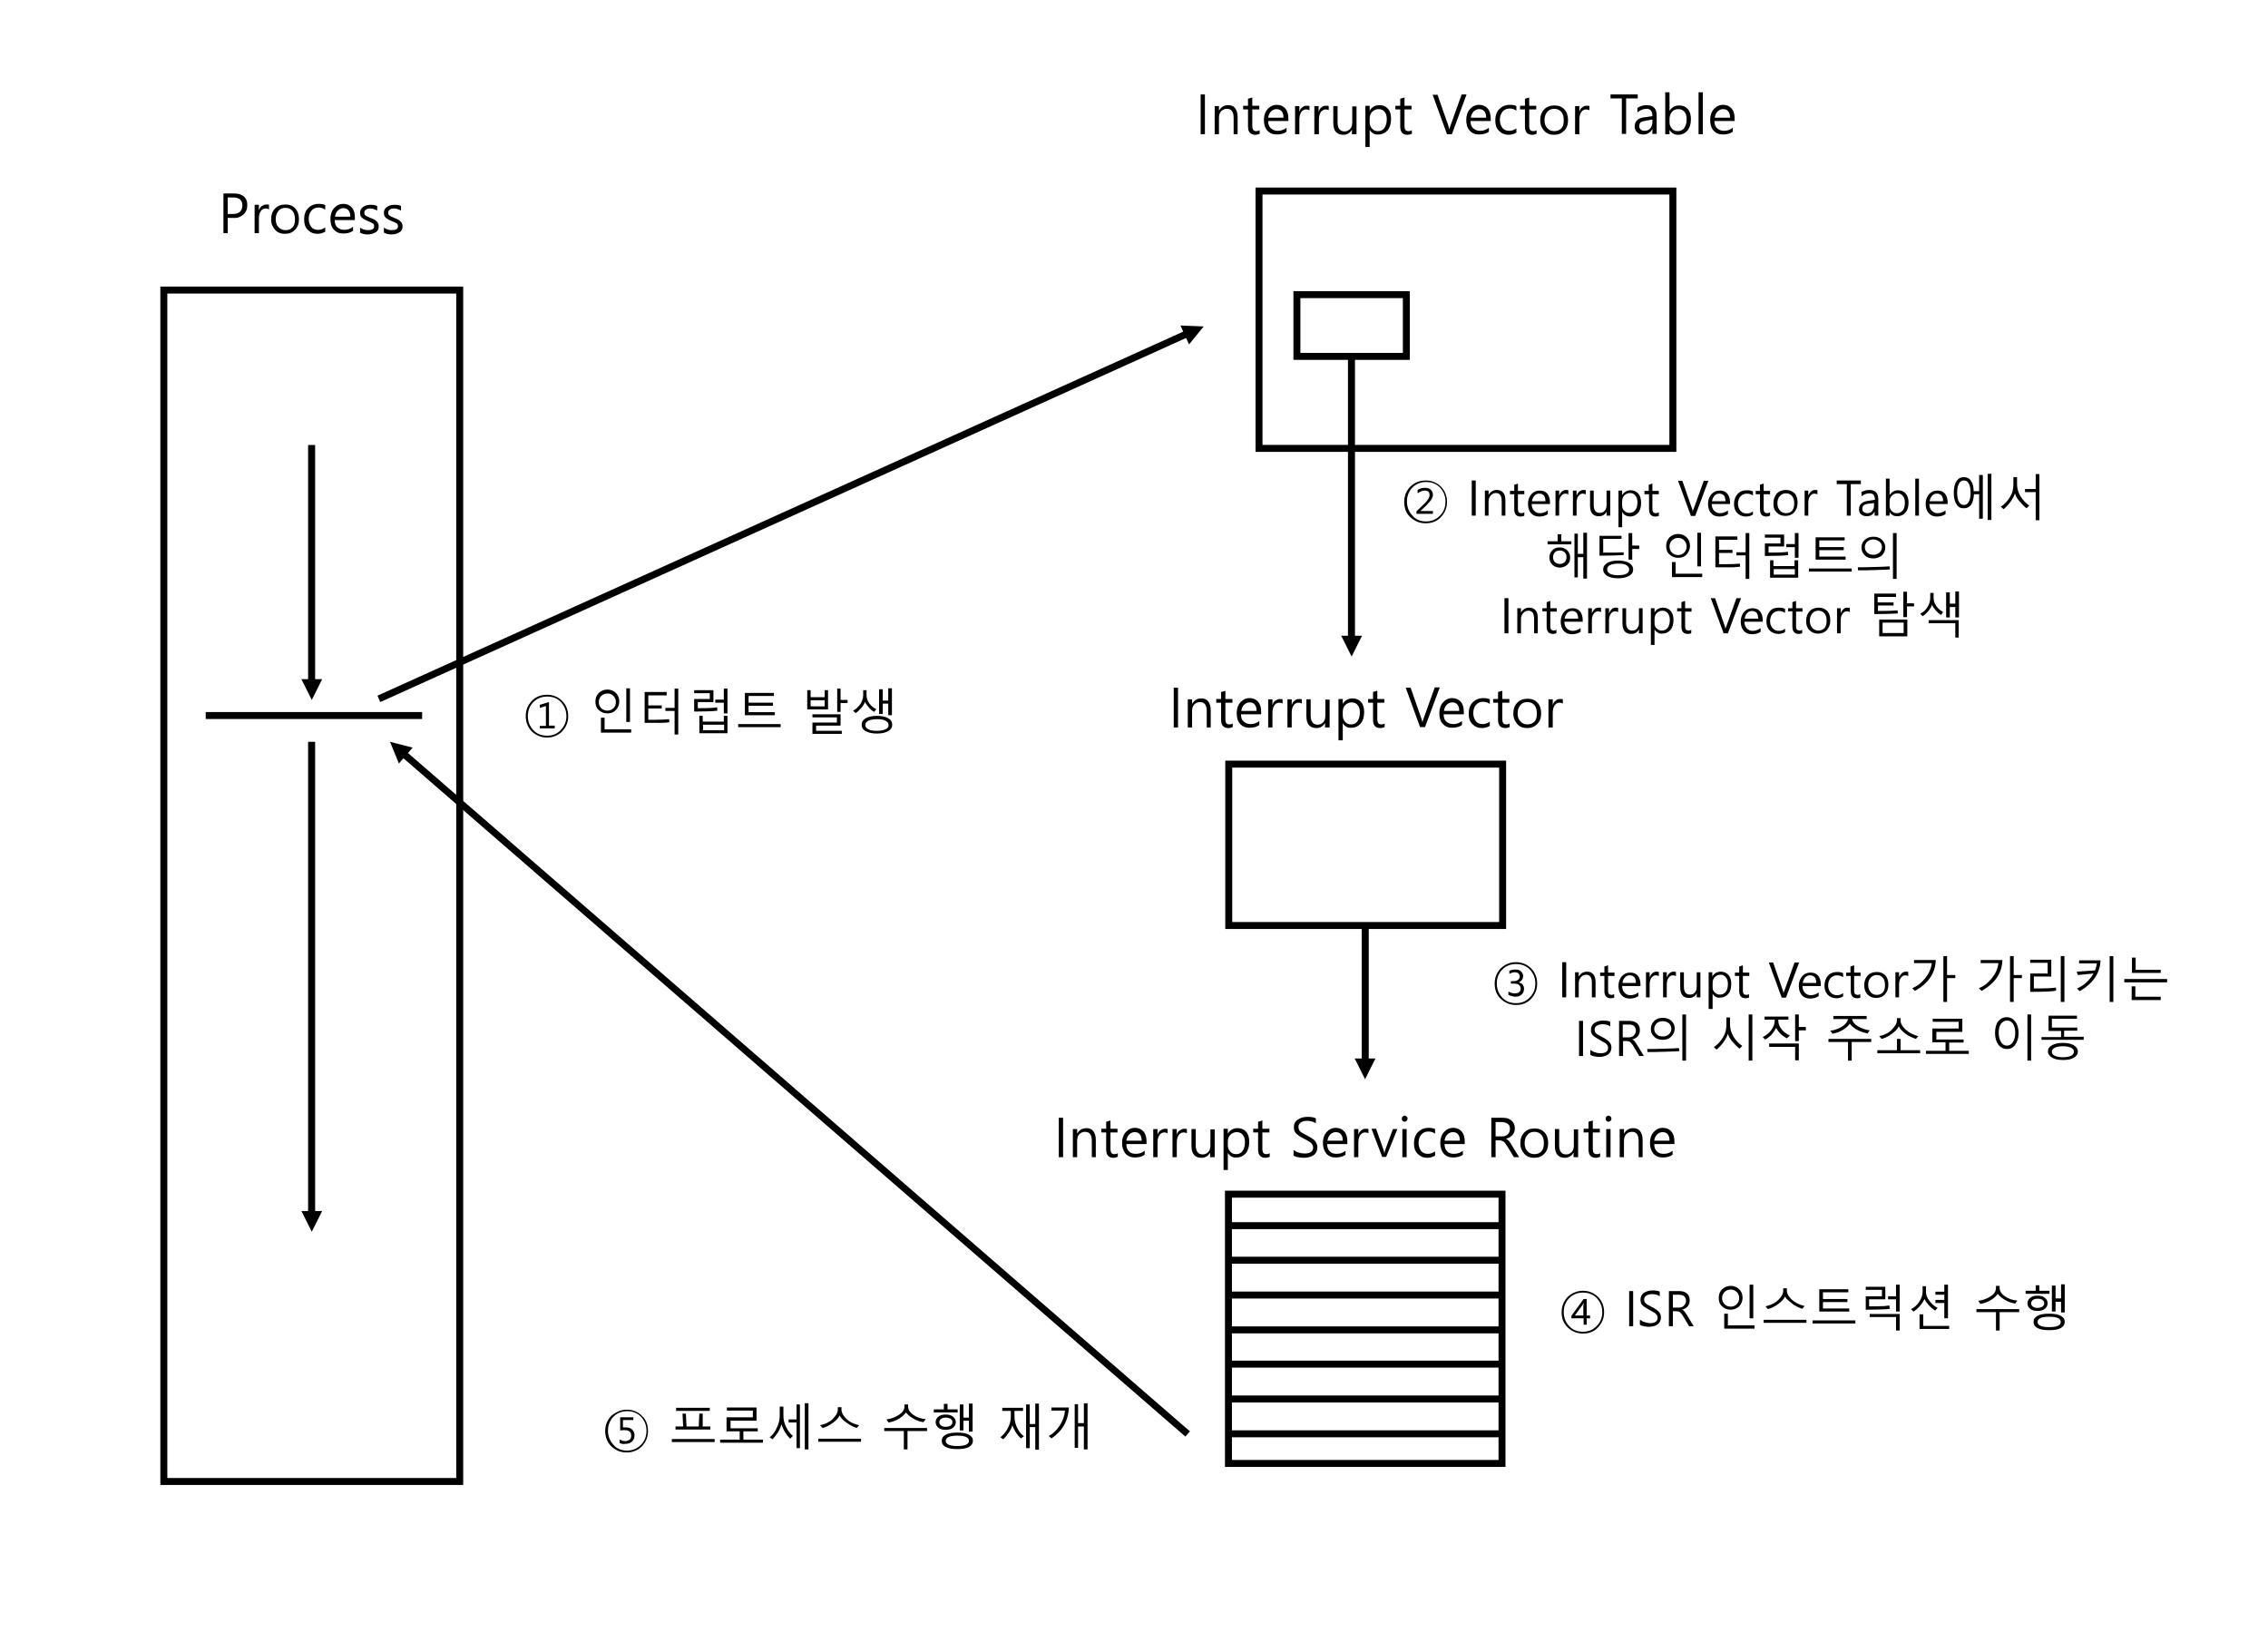 <?xml version="1.0" encoding="utf-8"?>
<!-- Generator: Adobe Illustrator 22.0.1, SVG Export Plug-In . SVG Version: 6.00 Build 0)  -->
<svg version="1.1" id="레이어_1" xmlns="http://www.w3.org/2000/svg" xmlns:xlink="http://www.w3.org/1999/xlink" x="0px"
	 y="0px" viewBox="0 0 742 534" style="enable-background:new 0 0 742 534;" xml:space="preserve">
<style type="text/css">
	.st0{clip-path:url(#SVGID_2_);fill-rule:evenodd;clip-rule:evenodd;fill:#FFFFFF;}
	.st1{fill:none;stroke:#000000;stroke-width:2.28;stroke-miterlimit:10;}
	.st2{clip-path:url(#SVGID_4_);}
	.st3{clip-path:url(#SVGID_6_);}
	.st4{clip-path:url(#SVGID_8_);}
	.st5{clip-path:url(#SVGID_10_);}
	.st6{clip-path:url(#SVGID_12_);}
	.st7{clip-path:url(#SVGID_14_);}
	.st8{clip-path:url(#SVGID_16_);}
	.st9{clip-path:url(#SVGID_18_);}
	.st10{clip-path:url(#SVGID_20_);}
	.st11{clip-path:url(#SVGID_22_);}
	.st12{clip-path:url(#SVGID_24_);}
	.st13{clip-path:url(#SVGID_26_);}
	.st14{clip-path:url(#SVGID_28_);}
	.st15{clip-path:url(#SVGID_30_);}
	.st16{clip-path:url(#SVGID_32_);}
	.st17{clip-path:url(#SVGID_34_);}
	.st18{clip-path:url(#SVGID_36_);}
	.st19{clip-path:url(#SVGID_38_);}
	.st20{clip-path:url(#SVGID_40_);}
	.st21{clip-path:url(#SVGID_42_);}
	.st22{clip-path:url(#SVGID_44_);}
	.st23{clip-path:url(#SVGID_46_);}
	.st24{clip-path:url(#SVGID_48_);}
	.st25{clip-path:url(#SVGID_50_);}
	.st26{clip-path:url(#SVGID_52_);}
	.st27{clip-path:url(#SVGID_54_);}
	.st28{clip-path:url(#SVGID_56_);}
	.st29{clip-path:url(#SVGID_58_);}
	.st30{clip-path:url(#SVGID_60_);}
	.st31{clip-path:url(#SVGID_62_);}
	.st32{clip-path:url(#SVGID_64_);}
	.st33{clip-path:url(#SVGID_66_);}
	.st34{clip-path:url(#SVGID_68_);}
	.st35{clip-path:url(#SVGID_70_);}
	.st36{clip-path:url(#SVGID_72_);}
	.st37{clip-path:url(#SVGID_74_);}
</style>
<g>
	<defs>
		<rect id="SVGID_1_" x="-56" y="-6" width="960" height="540"/>
	</defs>
	<clipPath id="SVGID_2_">
		<use xlink:href="#SVGID_1_"  style="overflow:visible;"/>
	</clipPath>
	<rect x="-56" y="-6" class="st0" width="960" height="540"/>
</g>
<rect x="53.6" y="94.9" class="st1" width="96.8" height="389.8"/>
<path d="M105.4,222.2L102,229l-3.4-6.8H105.4z M103.1,145.6v77.7h-2.3v-77.7H103.1z"/>
<g>
	<defs>
		<rect id="SVGID_3_" x="-56" y="-6" width="960" height="540"/>
	</defs>
	<clipPath id="SVGID_4_">
		<use xlink:href="#SVGID_3_"  style="overflow:visible;"/>
	</clipPath>
	<g class="st2">
		<path d="M74.5,71.4v4.9h-1.4V63.3h3.5c1.4,0,2.4,0.3,3.2,1s1.1,1.6,1.1,2.8c0,1.3-0.4,2.3-1.3,3.1s-2,1.2-3.3,1.1H74.5z
			 M74.5,64.7V70h1.6c1.1,0,1.9-0.2,2.4-0.7s0.8-1.2,0.8-2.1c0-1.7-1-2.6-3.1-2.6H74.5z"/>
		<path d="M88,68.5c-0.3-0.2-0.6-0.3-1.1-0.3c-0.6,0-1.2,0.3-1.6,0.9s-0.6,1.4-0.6,2.5v4.7h-1.4V67h1.4v1.9h0c0.2-0.7,0.5-1.2,1-1.5
			s0.9-0.5,1.4-0.5c0.4,0,0.7,0,0.9,0.1V68.5z"/>
		<path d="M88.7,71.8c0-1.5,0.4-2.7,1.3-3.6s2-1.3,3.4-1.3c1.3,0,2.4,0.4,3.2,1.3s1.2,2,1.2,3.5c0,1.5-0.4,2.6-1.3,3.5
			s-1.9,1.3-3.3,1.3c-1.3,0-2.4-0.4-3.2-1.3S88.7,73.2,88.7,71.8z M90.2,71.7c0,1.1,0.3,2,0.9,2.6s1.3,1,2.3,1c1,0,1.7-0.3,2.3-0.9
			s0.8-1.5,0.8-2.7c0-1.2-0.3-2.1-0.8-2.7s-1.3-1-2.3-1c-1,0-1.7,0.3-2.3,1S90.2,70.6,90.2,71.7z"/>
		<path d="M106.4,75.8c-0.7,0.4-1.6,0.7-2.5,0.7c-1.3,0-2.3-0.4-3.2-1.3s-1.2-2-1.2-3.4c0-1.5,0.4-2.8,1.3-3.7s2-1.4,3.5-1.4
			c0.8,0,1.5,0.1,2.1,0.4v1.5c-0.7-0.5-1.4-0.7-2.2-0.7c-0.9,0-1.7,0.3-2.3,1s-0.9,1.6-0.9,2.7c0,1.1,0.3,1.9,0.8,2.6s1.3,1,2.3,1
			c0.8,0,1.6-0.3,2.3-0.8V75.8z"/>
		<path d="M116,72h-6.5c0,1.1,0.3,1.9,0.9,2.4s1.3,0.8,2.2,0.8c1.1,0,2-0.3,2.9-1v1.3c-0.8,0.6-1.9,0.9-3.2,0.9
			c-1.3,0-2.3-0.4-3.1-1.3s-1.1-2-1.1-3.5c0-1.4,0.4-2.6,1.2-3.5s1.8-1.4,3-1.4s2.1,0.4,2.8,1.2s1,1.9,1,3.2V72z M114.6,70.8
			c0-0.9-0.2-1.5-0.6-2s-1-0.7-1.7-0.7c-0.7,0-1.3,0.3-1.8,0.8s-0.8,1.2-0.9,2H114.6z"/>
		<path d="M117.7,74.4c0.8,0.6,1.7,0.9,2.7,0.9c1.3,0,2-0.4,2-1.3c0-0.4-0.1-0.7-0.4-0.9s-0.9-0.5-1.7-0.8c-1-0.4-1.6-0.8-2-1.2
			s-0.5-0.9-0.5-1.5c0-0.8,0.3-1.4,1-1.9s1.5-0.7,2.5-0.7c0.8,0,1.5,0.1,2.1,0.4v1.5c-0.7-0.4-1.5-0.7-2.3-0.7c-0.6,0-1,0.1-1.4,0.4
			s-0.5,0.6-0.5,1c0,0.4,0.1,0.7,0.4,0.9s0.8,0.5,1.6,0.8c1.1,0.4,1.8,0.8,2.2,1.3s0.5,0.9,0.5,1.5c0,0.8-0.3,1.5-1,1.9
			s-1.5,0.7-2.6,0.7c-1,0-1.8-0.2-2.5-0.6V74.4z"/>
	</g>
</g>
<g>
	<defs>
		<rect id="SVGID_5_" x="-56" y="-6" width="960" height="540"/>
	</defs>
	<clipPath id="SVGID_6_">
		<use xlink:href="#SVGID_5_"  style="overflow:visible;"/>
	</clipPath>
	<g class="st3">
		<path d="M125.5,74.4c0.8,0.6,1.7,0.9,2.7,0.9c1.3,0,2-0.4,2-1.3c0-0.4-0.1-0.7-0.4-0.9s-0.9-0.5-1.7-0.8c-1-0.4-1.6-0.8-2-1.2
			s-0.5-0.9-0.5-1.5c0-0.8,0.3-1.4,1-1.9s1.5-0.7,2.5-0.7c0.8,0,1.5,0.1,2.1,0.4v1.5c-0.7-0.4-1.5-0.7-2.3-0.7c-0.6,0-1,0.1-1.4,0.4
			s-0.5,0.6-0.5,1c0,0.4,0.1,0.7,0.4,0.9s0.8,0.5,1.6,0.8c1.1,0.4,1.8,0.8,2.2,1.3s0.5,0.9,0.5,1.5c0,0.8-0.3,1.5-1,1.9
			s-1.5,0.7-2.6,0.7c-1,0-1.8-0.2-2.5-0.6V74.4z"/>
	</g>
</g>
<line class="st1" x1="67.3" y1="234.1" x2="138.1" y2="234.1"/>
<path d="M105.4,396.2L102,403l-3.4-6.8H105.4z M103.1,242.7v154.6h-2.3V242.7H103.1z"/>
<path d="M389,112.7l4.8-5.9l-7.6-0.3L389,112.7z M124.4,229.7l264.7-119.6l-0.9-2.1L123.5,227.6L124.4,229.7z"/>
<rect x="411.9" y="62.5" class="st1" width="135.4" height="84.2"/>
<line class="st1" x1="401.9" y1="401" x2="491.4" y2="401"/>
<g>
	<defs>
		<rect id="SVGID_7_" x="-56" y="-6" width="960" height="540"/>
	</defs>
	<clipPath id="SVGID_8_">
		<use xlink:href="#SVGID_7_"  style="overflow:visible;"/>
	</clipPath>
	<g class="st4">
		<path d="M394.2,43.9h-1.4V30.9h1.4V43.9z"/>
		<path d="M405,43.9h-1.4v-5.3c0-2-0.7-3-2.2-3c-0.8,0-1.4,0.3-1.9,0.8s-0.7,1.3-0.7,2.2v5.3h-1.4v-9.2h1.4v1.5h0
			c0.7-1.2,1.7-1.8,3-1.8c1,0,1.8,0.3,2.3,1s0.8,1.6,0.8,2.8V43.9z"/>
		<path d="M412,43.8c-0.4,0.2-0.8,0.3-1.3,0.3c-1.6,0-2.4-0.9-2.4-2.7v-5.6h-1.6v-1.2h1.6v-2.3l1.4-0.4v2.7h2.3v1.2h-2.3v5.3
			c0,0.7,0.1,1.1,0.3,1.4s0.6,0.4,1.1,0.4c0.4,0,0.7-0.1,1-0.3V43.8z"/>
		<path d="M421.4,39.6h-6.5c0,1.1,0.3,1.9,0.9,2.4s1.3,0.8,2.2,0.8c1.1,0,2-0.3,2.9-1v1.3c-0.8,0.6-1.9,0.9-3.2,0.9
			c-1.3,0-2.3-0.4-3.1-1.3s-1.1-2-1.1-3.5c0-1.4,0.4-2.6,1.2-3.5s1.8-1.4,3-1.4s2.1,0.4,2.8,1.2s1,1.9,1,3.2V39.6z M419.9,38.4
			c0-0.9-0.2-1.5-0.6-2s-1-0.7-1.7-0.7c-0.7,0-1.3,0.3-1.8,0.8s-0.8,1.2-0.9,2H419.9z"/>
		<path d="M428.4,36.1c-0.3-0.2-0.6-0.3-1.1-0.3c-0.6,0-1.2,0.3-1.6,0.9s-0.6,1.4-0.6,2.5v4.7h-1.4v-9.2h1.4v1.9h0
			c0.2-0.7,0.5-1.2,1-1.5c0.4-0.4,0.9-0.5,1.4-0.5c0.4,0,0.7,0,0.9,0.1V36.1z"/>
		<path d="M434.8,36.1c-0.3-0.2-0.6-0.3-1.1-0.3c-0.6,0-1.2,0.3-1.6,0.9s-0.6,1.4-0.6,2.5v4.7H430v-9.2h1.4v1.9h0
			c0.2-0.7,0.5-1.2,1-1.5c0.4-0.4,0.9-0.5,1.4-0.5c0.4,0,0.7,0,0.9,0.1V36.1z"/>
		<path d="M443.7,43.9h-1.4v-1.5h0c-0.6,1.1-1.6,1.7-2.8,1.7c-2.2,0-3.3-1.3-3.3-3.9v-5.5h1.4v5.3c0,2,0.8,3,2.3,3
			c0.7,0,1.3-0.3,1.8-0.8s0.7-1.3,0.7-2.1v-5.3h1.4V43.9z"/>
		<path d="M448.1,42.5v5.6h-1.4V34.6h1.4v1.6h0c0.7-1.2,1.8-1.8,3.2-1.8c1.2,0,2.1,0.4,2.8,1.2s1,1.9,1,3.3c0,1.6-0.4,2.8-1.1,3.7
			c-0.8,0.9-1.8,1.4-3.1,1.4C449.8,44.1,448.8,43.6,448.1,42.5L448.1,42.5z M448.1,40.1c0,0.8,0.3,1.4,0.8,2s1.2,0.8,1.9,0.8
			c0.9,0,1.6-0.3,2.1-1c0.5-0.7,0.8-1.7,0.8-2.9c0-1-0.2-1.8-0.7-2.4c-0.5-0.6-1.1-0.9-2-0.9c-0.8,0-1.5,0.3-2.1,0.9
			s-0.8,1.4-0.8,2.3V40.1z"/>
		<path d="M461.8,43.8c-0.4,0.2-0.8,0.3-1.3,0.3c-1.6,0-2.4-0.9-2.4-2.7v-5.6h-1.6v-1.2h1.6v-2.3l1.4-0.4v2.7h2.3v1.2h-2.3v5.3
			c0,0.7,0.1,1.1,0.3,1.4s0.6,0.4,1.1,0.4c0.4,0,0.7-0.1,1-0.3V43.8z"/>
		<path d="M479.8,30.9L475,43.9h-1.6l-4.7-12.9h1.6l3.6,10.3c0.1,0.3,0.2,0.7,0.3,1.1h0c0-0.4,0.1-0.7,0.3-1.2l3.7-10.3H479.8z"/>
		<path d="M487.6,39.6h-6.5c0,1.1,0.3,1.9,0.9,2.4s1.3,0.8,2.2,0.8c1.1,0,2-0.3,2.9-1v1.3c-0.8,0.6-1.9,0.9-3.2,0.9
			c-1.3,0-2.3-0.4-3.1-1.3s-1.1-2-1.1-3.5c0-1.4,0.4-2.6,1.2-3.5s1.8-1.4,3-1.4s2.1,0.4,2.8,1.2c0.7,0.8,1,1.9,1,3.2V39.6z
			 M486.2,38.4c0-0.9-0.2-1.5-0.6-2c-0.4-0.5-1-0.7-1.7-0.7c-0.7,0-1.3,0.3-1.8,0.8s-0.8,1.2-0.9,2H486.2z"/>
		<path d="M496.1,43.4c-0.7,0.4-1.6,0.7-2.5,0.7c-1.3,0-2.3-0.4-3.2-1.3s-1.2-2-1.2-3.4c0-1.5,0.4-2.8,1.3-3.7s2-1.4,3.5-1.4
			c0.8,0,1.5,0.1,2.1,0.4v1.5c-0.7-0.5-1.4-0.7-2.2-0.7c-0.9,0-1.7,0.3-2.3,1c-0.6,0.7-0.9,1.6-0.9,2.7c0,1.1,0.3,1.9,0.8,2.6
			s1.3,1,2.3,1c0.8,0,1.6-0.3,2.3-0.8V43.4z"/>
		<path d="M502.6,43.8c-0.4,0.2-0.8,0.3-1.3,0.3c-1.6,0-2.4-0.9-2.4-2.7v-5.6h-1.6v-1.2h1.6v-2.3l1.4-0.4v2.7h2.3v1.2h-2.3v5.3
			c0,0.7,0.1,1.1,0.3,1.4s0.6,0.4,1.1,0.4c0.4,0,0.7-0.1,1-0.3V43.8z"/>
		<path d="M503.9,39.4c0-1.5,0.4-2.7,1.3-3.6c0.8-0.9,2-1.3,3.4-1.3c1.3,0,2.4,0.4,3.2,1.3c0.8,0.8,1.2,2,1.2,3.5
			c0,1.5-0.4,2.6-1.3,3.5s-1.9,1.3-3.3,1.3c-1.3,0-2.4-0.4-3.2-1.3S503.9,40.8,503.9,39.4z M505.3,39.3c0,1.1,0.3,2,0.9,2.6
			c0.6,0.7,1.3,1,2.3,1c1,0,1.7-0.3,2.3-0.9s0.8-1.5,0.8-2.7c0-1.2-0.3-2.1-0.8-2.7s-1.3-1-2.3-1c-1,0-1.7,0.3-2.3,1
			S505.3,38.2,505.3,39.3z"/>
		<path d="M520,36.1c-0.3-0.2-0.6-0.3-1.1-0.3c-0.6,0-1.2,0.3-1.6,0.9s-0.6,1.4-0.6,2.5v4.7h-1.4v-9.2h1.4v1.9h0
			c0.2-0.7,0.5-1.2,1-1.5c0.4-0.4,0.9-0.5,1.4-0.5c0.4,0,0.7,0,0.9,0.1V36.1z"/>
		<path d="M535.7,32.2h-3.7v11.6h-1.4V32.2h-3.7v-1.3h8.9V32.2z"/>
		<path d="M535.7,35.3c0.9-0.6,1.9-0.9,3.1-0.9c2.1,0,3.2,1.1,3.2,3.4v6h-1.4v-1.5h-0.1c-0.6,1.1-1.6,1.7-2.8,1.7
			c-0.9,0-1.6-0.2-2.1-0.7s-0.8-1.1-0.8-1.9c0-1.7,1-2.7,3-3l2.8-0.4c0-1.6-0.6-2.4-1.9-2.4c-1.1,0-2.1,0.4-3,1.2V35.3z M538.4,39.5
			c-0.7,0.1-1.3,0.3-1.6,0.5s-0.5,0.7-0.5,1.3c0,0.5,0.2,0.8,0.5,1.1c0.3,0.3,0.8,0.4,1.3,0.4c0.7,0,1.4-0.3,1.8-0.8s0.7-1.2,0.7-2
			v-0.9L538.4,39.5z"/>
		<path d="M546.2,42.5v1.4h-1.4V30.2h1.4v6.1h0c0.7-1.2,1.8-1.8,3.2-1.8c1.2,0,2.1,0.4,2.8,1.2c0.7,0.8,1,1.9,1,3.3
			c0,1.6-0.4,2.8-1.1,3.7c-0.8,0.9-1.8,1.4-3.1,1.4C547.8,44.1,546.9,43.6,546.2,42.5L546.2,42.5z M546.2,40.1c0,0.8,0.3,1.4,0.8,2
			s1.2,0.8,1.9,0.8c0.9,0,1.6-0.3,2.1-1c0.5-0.7,0.8-1.7,0.8-2.9c0-1-0.2-1.8-0.7-2.4c-0.5-0.6-1.1-0.9-2-0.9
			c-0.9,0-1.6,0.3-2.1,0.9s-0.8,1.4-0.8,2.3V40.1z"/>
		<path d="M555.7,43.9V30.2h1.4v13.7H555.7z"/>
		<path d="M567.4,39.6h-6.5c0,1.1,0.3,1.9,0.9,2.4s1.3,0.8,2.2,0.8c1.1,0,2-0.3,2.9-1v1.3c-0.8,0.6-1.9,0.9-3.2,0.9
			c-1.3,0-2.3-0.4-3.1-1.3s-1.1-2-1.1-3.5c0-1.4,0.4-2.6,1.2-3.5s1.8-1.4,3-1.4s2.1,0.4,2.8,1.2c0.7,0.8,1,1.9,1,3.2V39.6z
			 M566,38.4c0-0.9-0.2-1.5-0.6-2c-0.4-0.5-1-0.7-1.7-0.7c-0.7,0-1.3,0.3-1.8,0.8s-0.8,1.2-0.9,2H566z"/>
	</g>
</g>
<g>
	<defs>
		<rect id="SVGID_9_" x="-56" y="-6" width="960" height="540"/>
	</defs>
	<clipPath id="SVGID_10_">
		<use xlink:href="#SVGID_9_"  style="overflow:visible;"/>
	</clipPath>
	<g class="st5">
		<path d="M179,227.3c1.9,0,3.6,0.7,4.9,2s2,3,2,5c0,2-0.7,3.6-2,5c-1.3,1.3-3,2-4.9,2c-2,0-3.6-0.7-5-2c-1.3-1.3-2-3-2-5
			c0-2,0.7-3.6,2-5S177.1,227.3,179,227.3z M179,240.7c1.8,0,3.3-0.6,4.5-1.9s1.8-2.7,1.8-4.5c0-1.8-0.6-3.3-1.8-4.6
			s-2.7-1.8-4.5-1.8c-1.8,0-3.3,0.6-4.5,1.8s-1.8,2.7-1.8,4.6c0,1.8,0.6,3.3,1.8,4.6C175.6,240.1,177.2,240.7,179,240.7z
			 M176.6,238.4v-0.9h2V231l-2,0.6v-1l3-0.9v7.7h1.9v0.9H176.6z"/>
	</g>
</g>
<g>
	<defs>
		<rect id="SVGID_11_" x="-56" y="-6" width="960" height="540"/>
	</defs>
	<clipPath id="SVGID_12_">
		<use xlink:href="#SVGID_11_"  style="overflow:visible;"/>
	</clipPath>
	<g class="st6">
		<path d="M198.7,233.4c-1.1,0-2.1-0.4-2.8-1.1c-0.8-0.7-1.1-1.6-1.1-2.8c0-1.1,0.4-2.1,1.1-2.8c0.8-0.7,1.7-1.1,2.8-1.1
			s2.1,0.4,2.8,1.1c0.7,0.7,1.1,1.6,1.1,2.8c0,1.1-0.4,2-1.1,2.8C200.7,233.1,199.8,233.4,198.7,233.4z M198.7,226.9
			c-0.8,0-1.5,0.3-2,0.8s-0.8,1.2-0.8,2c0,0.8,0.3,1.5,0.8,2s1.2,0.8,2,0.8s1.5-0.3,2-0.8c0.5-0.5,0.8-1.2,0.8-2
			c0-0.8-0.3-1.5-0.8-2C200.2,227.1,199.5,226.9,198.7,226.9z M196.6,239.7v-4.9h1.2v3.8h8.7v1.1H196.6z M204.9,236.2v-11h1.2v11
			H204.9z"/>
		<path d="M212.1,231.8v3.7h1.8c2.3,0,4-0.1,5-0.2l0.1,1c-0.8,0.1-1.7,0.2-2.6,0.2s-2.7,0-5.5,0v-10.1h7.2v1.1h-6v3.3h4.4v1H212.1z
			 M220.7,240.3v-7.7h-3v-1h3v-6.3h1.2v15H220.7z"/>
		<path d="M234.7,232.5c-0.8,0.1-1.6,0.2-2.4,0.2c-0.9,0-2.6,0.1-5.2,0.1v-4.1h5.1v-1.9h-5.1v-1h6.3v3.9h-5.1v2
			c3.5,0,5.6-0.1,6.3-0.3L234.7,232.5z M228.8,239.9v-5.7h1.1v1.9h6.9v-1.9h1.2v5.7H228.8z M236.9,237.1h-6.9v1.8h6.9V237.1z
			 M236.8,233.3v-3.4h-2.8v-1h2.8v-3.6h1.2v8.1H236.8z"/>
		<path d="M241.5,237.9v-1h13.9v1H241.5z M253.3,227.7h-8.4v2.2h8v1h-8v2.1h8.6v1h-9.8v-7.3h9.5V227.7z"/>
	</g>
</g>
<g>
	<defs>
		<rect id="SVGID_13_" x="-56" y="-6" width="960" height="540"/>
	</defs>
	<clipPath id="SVGID_14_">
		<use xlink:href="#SVGID_13_"  style="overflow:visible;"/>
	</clipPath>
	<g class="st7">
		<path d="M264.1,232.1v-6.3h1.1v2.3h4.6v-2.3h1.1v6.3H264.1z M269.8,229.1h-4.6v2h4.6V229.1z M265.8,240.1v-3.7h8v-1.7h-8v-1h9.2
			v3.7h-8v1.7h8.4v1H265.8z M275,229.9v3h-1.1v-7.6h1.1v3.7h2.3v1H275z"/>
		<path d="M286,232.9c-0.6-0.3-1.2-0.8-1.8-1.5c-0.6-0.7-1-1.3-1.2-1.8c-0.2,0.6-0.6,1.3-1.2,2s-1.2,1.3-1.9,1.7l-0.8-0.8
			c1-0.5,1.8-1.3,2.4-2.2c0.6-0.9,0.9-1.9,0.9-2.9v-1.6h1.1v1.6c0,1,0.3,1.9,0.9,2.7c0.6,0.9,1.4,1.5,2.3,1.9L286,232.9z M286.9,240
			c-1.6,0-2.8-0.3-3.7-0.8c-0.9-0.5-1.3-1.2-1.3-2.1s0.4-1.5,1.3-2.1c0.9-0.5,2.1-0.8,3.7-0.8c1.6,0,2.8,0.3,3.7,0.8
			c0.9,0.5,1.3,1.2,1.3,2.1s-0.4,1.5-1.3,2.1C289.7,239.7,288.5,240,286.9,240z M286.9,235.3c-1.2,0-2.1,0.2-2.8,0.5
			c-0.7,0.4-1,0.8-1,1.4c0,0.6,0.3,1,1,1.4s1.6,0.5,2.8,0.5c1.2,0,2.1-0.2,2.8-0.5s1-0.8,1-1.4c0-0.6-0.3-1-1-1.4
			C289,235.4,288.1,235.3,286.9,235.3z M290.6,234v-3.8h-1.8v3.4h-1.2v-8.1h1.2v3.7h1.8v-4h1.2v8.8H290.6z"/>
	</g>
</g>
<g>
	<defs>
		<rect id="SVGID_15_" x="-56" y="-6" width="960" height="540"/>
	</defs>
	<clipPath id="SVGID_16_">
		<use xlink:href="#SVGID_15_"  style="overflow:visible;"/>
	</clipPath>
	<g class="st8">
		<path d="M466.5,157.2c1.9,0,3.6,0.7,4.9,2c1.3,1.3,2,3,2,5c0,2-0.7,3.6-2,5s-3,2-5,2c-2,0-3.6-0.7-5-2s-2-3-2-5c0-2,0.7-3.6,2-5
			C462.9,157.8,464.5,157.2,466.5,157.2z M466.5,170.6c1.8,0,3.3-0.6,4.6-1.9s1.8-2.8,1.8-4.6c0-1.8-0.6-3.3-1.8-4.6
			c-1.2-1.2-2.7-1.8-4.5-1.8c-1.8,0-3.3,0.6-4.5,1.8c-1.2,1.2-1.8,2.8-1.8,4.6c0,1.8,0.6,3.3,1.8,4.6
			C463.1,169.9,464.6,170.6,466.5,170.6z M463.4,168.2v-0.9l2.9-2.8c1-1.1,1.4-1.9,1.4-2.5c0-1-0.5-1.5-1.6-1.5
			c-0.7,0-1.5,0.3-2.3,0.9v-1.1c0.7-0.5,1.5-0.7,2.4-0.7c0.8,0,1.4,0.2,1.9,0.6c0.4,0.4,0.7,1,0.7,1.6c0,0.6-0.2,1.1-0.5,1.6
			s-0.9,1.1-1.6,1.9l-2,1.9h4.1v0.9H463.4z"/>
	</g>
</g>
<g>
	<defs>
		<rect id="SVGID_17_" x="-56" y="-6" width="960" height="540"/>
	</defs>
	<clipPath id="SVGID_18_">
		<use xlink:href="#SVGID_17_"  style="overflow:visible;"/>
	</clipPath>
	<g class="st9">
		<path d="M482.8,168.7h-1.3v-11.5h1.3V168.7z"/>
		<path d="M492.5,168.7h-1.2v-4.7c0-1.8-0.6-2.7-1.9-2.7c-0.7,0-1.2,0.3-1.7,0.8c-0.4,0.5-0.7,1.1-0.7,1.9v4.7h-1.2v-8.2h1.2v1.4h0
			c0.6-1,1.5-1.6,2.7-1.6c0.9,0,1.6,0.3,2.1,0.9c0.5,0.6,0.7,1.4,0.7,2.5V168.7z"/>
		<path d="M498.7,168.7c-0.3,0.2-0.7,0.3-1.2,0.3c-1.4,0-2.1-0.8-2.1-2.4v-4.9H494v-1.1h1.4v-2l1.2-0.4v2.4h2.1v1.1h-2.1v4.7
			c0,0.6,0.1,1,0.3,1.2c0.2,0.2,0.5,0.3,0.9,0.3c0.3,0,0.6-0.1,0.9-0.3V168.7z"/>
		<path d="M506.9,164.9h-5.8c0,0.9,0.3,1.7,0.8,2.2c0.5,0.5,1.1,0.8,1.9,0.8c0.9,0,1.8-0.3,2.6-0.9v1.2c-0.7,0.5-1.7,0.8-2.8,0.8
			c-1.2,0-2.1-0.4-2.7-1.1c-0.7-0.8-1-1.8-1-3.1c0-1.2,0.4-2.3,1.1-3.1s1.6-1.2,2.7-1.2s1.9,0.3,2.5,1c0.6,0.7,0.9,1.7,0.9,2.9
			V164.9z M505.6,163.9c0-0.8-0.2-1.4-0.5-1.8c-0.4-0.4-0.9-0.6-1.5-0.6c-0.6,0-1.2,0.2-1.6,0.7s-0.7,1-0.8,1.8H505.6z"/>
		<path d="M513.1,161.8c-0.2-0.2-0.6-0.3-1-0.3c-0.6,0-1,0.3-1.4,0.8s-0.6,1.3-0.6,2.2v4.2h-1.2v-8.2h1.2v1.7h0
			c0.2-0.6,0.5-1,0.9-1.4c0.4-0.3,0.8-0.5,1.3-0.5c0.3,0,0.6,0,0.8,0.1V161.8z"/>
		<path d="M518.8,161.8c-0.2-0.2-0.6-0.3-1-0.3c-0.6,0-1,0.3-1.4,0.8s-0.6,1.3-0.6,2.2v4.2h-1.2v-8.2h1.2v1.7h0
			c0.2-0.6,0.5-1,0.9-1.4c0.4-0.3,0.8-0.5,1.3-0.5c0.3,0,0.6,0,0.8,0.1V161.8z"/>
		<path d="M526.8,168.7h-1.2v-1.3h0c-0.5,1-1.4,1.5-2.5,1.5c-2,0-2.9-1.2-2.9-3.5v-4.9h1.2v4.7c0,1.8,0.7,2.6,2,2.6
			c0.7,0,1.2-0.2,1.6-0.7c0.4-0.5,0.6-1.1,0.6-1.9v-4.7h1.2V168.7z"/>
		<path d="M530.7,167.5v5h-1.2v-12h1.2v1.5h0c0.7-1.1,1.6-1.6,2.8-1.6c1,0,1.9,0.4,2.5,1.1s0.9,1.7,0.9,3c0,1.4-0.3,2.5-1,3.3
			s-1.6,1.2-2.7,1.2C532.1,168.9,531.3,168.5,530.7,167.5L530.7,167.5z M530.7,165.4c0,0.7,0.2,1.3,0.7,1.7c0.5,0.5,1,0.7,1.7,0.7
			c0.8,0,1.4-0.3,1.9-0.9c0.5-0.6,0.7-1.5,0.7-2.6c0-0.9-0.2-1.6-0.7-2.2c-0.4-0.5-1-0.8-1.7-0.8c-0.8,0-1.4,0.3-1.9,0.8
			c-0.5,0.5-0.7,1.2-0.7,2V165.4z"/>
		<path d="M542.8,168.7c-0.3,0.2-0.7,0.3-1.2,0.3c-1.4,0-2.1-0.8-2.1-2.4v-4.9H538v-1.1h1.4v-2l1.2-0.4v2.4h2.1v1.1h-2.1v4.7
			c0,0.6,0.1,1,0.3,1.2c0.2,0.2,0.5,0.3,0.9,0.3c0.3,0,0.6-0.1,0.9-0.3V168.7z"/>
	</g>
</g>
<g>
	<defs>
		<rect id="SVGID_19_" x="-56" y="-6" width="960" height="540"/>
	</defs>
	<clipPath id="SVGID_20_">
		<use xlink:href="#SVGID_19_"  style="overflow:visible;"/>
	</clipPath>
	<g class="st10">
		<path d="M558.9,157.3l-4.3,11.5h-1.4l-4.2-11.5h1.4l3.2,9.2c0.1,0.3,0.2,0.6,0.2,1h0c0-0.3,0.1-0.7,0.3-1l3.3-9.2H558.9z"/>
		<path d="M565.8,164.9H560c0,0.9,0.3,1.7,0.8,2.2c0.5,0.5,1.1,0.8,1.9,0.8c0.9,0,1.8-0.3,2.6-0.9v1.2c-0.7,0.5-1.7,0.8-2.8,0.8
			c-1.2,0-2.1-0.4-2.7-1.1c-0.7-0.8-1-1.8-1-3.1c0-1.2,0.4-2.3,1.1-3.1s1.6-1.2,2.7-1.2s1.9,0.3,2.5,1c0.6,0.7,0.9,1.7,0.9,2.9
			V164.9z M564.5,163.9c0-0.8-0.2-1.4-0.5-1.8c-0.4-0.4-0.9-0.6-1.5-0.6c-0.6,0-1.2,0.2-1.6,0.7s-0.7,1-0.8,1.8H564.5z"/>
		<path d="M573.4,168.4c-0.6,0.4-1.4,0.6-2.2,0.6c-1.1,0-2.1-0.4-2.8-1.1c-0.7-0.7-1.1-1.7-1.1-3c0-1.4,0.4-2.4,1.2-3.3
			s1.8-1.2,3.1-1.2c0.7,0,1.3,0.1,1.9,0.4v1.3c-0.6-0.4-1.3-0.6-2-0.6c-0.8,0-1.5,0.3-2.1,0.9c-0.5,0.6-0.8,1.4-0.8,2.4
			c0,1,0.3,1.7,0.8,2.3c0.5,0.6,1.2,0.9,2.1,0.9c0.7,0,1.4-0.2,2-0.7V168.4z"/>
		<path d="M579.1,168.7c-0.3,0.2-0.7,0.3-1.2,0.3c-1.4,0-2.1-0.8-2.1-2.4v-4.9h-1.4v-1.1h1.4v-2l1.2-0.4v2.4h2.1v1.1H577v4.7
			c0,0.6,0.1,1,0.3,1.2c0.2,0.2,0.5,0.3,0.9,0.3c0.3,0,0.6-0.1,0.9-0.3V168.7z"/>
		<path d="M580.2,164.7c0-1.4,0.4-2.4,1.1-3.2s1.8-1.2,3-1.2c1.2,0,2.1,0.4,2.8,1.1s1,1.8,1,3.1c0,1.3-0.4,2.3-1.1,3.1
			s-1.7,1.2-2.9,1.2c-1.2,0-2.1-0.4-2.9-1.2S580.2,166,580.2,164.7z M581.5,164.7c0,1,0.3,1.7,0.8,2.3c0.5,0.6,1.2,0.9,2,0.9
			c0.9,0,1.5-0.3,2-0.8c0.5-0.6,0.7-1.4,0.7-2.4c0-1-0.2-1.8-0.7-2.4s-1.1-0.9-2-0.9c-0.8,0-1.5,0.3-2,0.9
			C581.7,162.9,581.5,163.7,581.5,164.7z"/>
		<path d="M594.6,161.8c-0.2-0.2-0.6-0.3-1-0.3c-0.6,0-1,0.3-1.4,0.8s-0.6,1.3-0.6,2.2v4.2h-1.2v-8.2h1.2v1.7h0
			c0.2-0.6,0.5-1,0.9-1.4c0.4-0.3,0.8-0.5,1.3-0.5c0.3,0,0.6,0,0.8,0.1V161.8z"/>
	</g>
</g>
<g>
	<defs>
		<rect id="SVGID_21_" x="-56" y="-6" width="960" height="540"/>
	</defs>
	<clipPath id="SVGID_22_">
		<use xlink:href="#SVGID_21_"  style="overflow:visible;"/>
	</clipPath>
	<g class="st11">
		<path d="M608.8,158.4h-3.3v10.3h-1.3v-10.3h-3.3v-1.2h7.9V158.4z"/>
		<path d="M608.8,161.1c0.8-0.5,1.7-0.8,2.8-0.8c1.9,0,2.9,1,2.9,3v5.4h-1.2v-1.3h0c-0.6,1-1.4,1.5-2.5,1.5c-0.8,0-1.4-0.2-1.9-0.6
			c-0.5-0.4-0.7-1-0.7-1.7c0-1.5,0.9-2.4,2.7-2.7l2.5-0.4c0-1.4-0.6-2.1-1.7-2.1c-1,0-1.9,0.3-2.7,1V161.1z M611.2,164.8
			c-0.6,0.1-1.1,0.2-1.4,0.5c-0.3,0.2-0.5,0.6-0.5,1.2c0,0.4,0.1,0.8,0.4,1s0.7,0.4,1.2,0.4c0.7,0,1.2-0.2,1.6-0.7
			c0.4-0.5,0.6-1.1,0.6-1.8v-0.8L611.2,164.8z"/>
		<path d="M618.2,167.5v1.2h-1.2v-12.1h1.2v5.4h0c0.7-1.1,1.6-1.6,2.8-1.6c1,0,1.9,0.4,2.5,1.1c0.6,0.7,0.9,1.7,0.9,2.9
			c0,1.4-0.3,2.5-1,3.3s-1.6,1.2-2.7,1.2C619.6,168.9,618.8,168.5,618.2,167.5L618.2,167.5z M618.2,165.4c0,0.7,0.2,1.3,0.7,1.8
			c0.5,0.5,1,0.7,1.7,0.7c0.8,0,1.4-0.3,1.9-0.9c0.5-0.6,0.7-1.5,0.7-2.6c0-0.9-0.2-1.6-0.7-2.2c-0.4-0.5-1-0.8-1.7-0.8
			c-0.8,0-1.4,0.3-1.9,0.8c-0.5,0.5-0.7,1.2-0.7,2V165.4z"/>
		<path d="M626.6,168.7v-12.1h1.2v12.1H626.6z"/>
		<path d="M637,164.9h-5.8c0,0.9,0.3,1.7,0.8,2.2c0.5,0.5,1.1,0.8,1.9,0.8c0.9,0,1.8-0.3,2.6-0.9v1.2c-0.7,0.5-1.7,0.8-2.8,0.8
			c-1.2,0-2.1-0.4-2.7-1.1c-0.7-0.8-1-1.8-1-3.1c0-1.2,0.4-2.3,1.1-3.1s1.6-1.2,2.7-1.2s1.9,0.3,2.5,1c0.6,0.7,0.9,1.7,0.9,2.9
			V164.9z M635.7,163.9c0-0.8-0.2-1.4-0.5-1.8c-0.4-0.4-0.9-0.6-1.5-0.6c-0.6,0-1.2,0.2-1.6,0.7s-0.7,1-0.8,1.8H635.7z"/>
	</g>
</g>
<g>
	<defs>
		<rect id="SVGID_23_" x="-56" y="-6" width="960" height="540"/>
	</defs>
	<clipPath id="SVGID_24_">
		<use xlink:href="#SVGID_23_"  style="overflow:visible;"/>
	</clipPath>
	<g class="st12">
		<path d="M645.8,161.7c-0.1,1.5-0.4,2.6-0.9,3.4c-0.6,0.8-1.4,1.2-2.4,1.2c-1.1,0-1.9-0.4-2.4-1.3c-0.6-0.9-0.9-2.1-0.9-3.8
			c0-1.6,0.3-2.9,0.9-3.8c0.6-0.9,1.4-1.3,2.4-1.3c1,0,1.8,0.4,2.3,1.2c0.6,0.8,0.9,1.9,0.9,3.4h1.8v-5.3h1.2v14.3h-1.2v-8H645.8z
			 M642.5,157.2c-0.7,0-1.2,0.3-1.6,1c-0.4,0.7-0.6,1.7-0.6,3c0,1.3,0.2,2.3,0.6,3c0.4,0.7,0.9,1,1.6,1c0.7,0,1.2-0.3,1.6-1
			c0.4-0.7,0.6-1.7,0.6-3c0-1.3-0.2-2.3-0.6-3C643.8,157.5,643.2,157.2,642.5,157.2z M650.3,170.1v-15.1h1.2v15.1H650.3z"/>
		<path d="M663,166.3c-0.8-0.6-1.6-1.5-2.4-2.4s-1.2-1.8-1.4-2.5c-0.2,0.8-0.7,1.7-1.4,2.7s-1.5,1.8-2.3,2.5l-0.9-0.8
			c1.2-0.8,2.2-1.9,3-3.2s1.1-2.6,1.1-4v-2.5h1.2v2.4c0,1.3,0.4,2.6,1.1,3.8c0.7,1.2,1.7,2.3,2.9,3.1L663,166.3z M666,170.1v-9.1
			h-3.5v-1h3.5v-4.9h1.2v15.1H666z"/>
	</g>
</g>
<g>
	<defs>
		<rect id="SVGID_25_" x="-56" y="-6" width="960" height="540"/>
	</defs>
	<clipPath id="SVGID_26_">
		<use xlink:href="#SVGID_25_"  style="overflow:visible;"/>
	</clipPath>
	<g class="st13">
		<path d="M506.3,178.1v-1h3.3v-2.3h1.2v2.3h3.3v1H506.3z M510.3,185.7c-0.9,0-1.7-0.3-2.4-0.9c-0.6-0.6-1-1.4-1-2.4
			c0-1,0.3-1.7,1-2.4s1.4-0.9,2.4-0.9c0.9,0,1.7,0.3,2.4,0.9c0.6,0.6,1,1.4,1,2.4c0,1-0.3,1.8-1,2.4S511.2,185.7,510.3,185.7z
			 M510.3,180.1c-0.7,0-1.2,0.2-1.6,0.6s-0.6,1-0.6,1.6c0,0.7,0.2,1.2,0.6,1.6c0.4,0.4,1,0.6,1.6,0.6c0.6,0,1.2-0.2,1.6-0.6
			s0.6-1,0.6-1.6c0-0.7-0.2-1.2-0.6-1.6S510.9,180.1,510.3,180.1z M518,189.4v-7.1h-1.8v6.6h-1.1v-14.3h1.1v6.6h1.8v-6.9h1.2v15H518
			z"/>
		<path d="M531.2,181.6c-1.6,0.1-4.3,0.2-7.9,0.2v-6.5h7.2v1h-6v4.5c3.1,0,5.4,0,6.7-0.1L531.2,181.6z M529.4,189.2
			c-1.6,0-2.8-0.3-3.6-0.8s-1.3-1.2-1.3-2.1c0-0.9,0.4-1.5,1.3-2.1c0.8-0.5,2.1-0.8,3.6-0.8s2.8,0.3,3.6,0.8
			c0.8,0.5,1.3,1.2,1.3,2.1c0,0.9-0.4,1.6-1.3,2.1C532.1,188.9,530.9,189.2,529.4,189.2z M529.4,184.4c-1.2,0-2.1,0.2-2.7,0.5
			c-0.6,0.3-0.9,0.8-0.9,1.4c0,0.6,0.3,1,0.9,1.4c0.6,0.3,1.5,0.5,2.7,0.5c1.2,0,2.1-0.2,2.7-0.5c0.6-0.3,0.9-0.8,0.9-1.4
			c0-0.6-0.3-1-0.9-1.4S530.6,184.4,529.4,184.4z M534,179.5v3.6h-1.2v-8.7h1.2v4.1h2.3v1.1H534z"/>
	</g>
</g>
<g>
	<defs>
		<rect id="SVGID_27_" x="-56" y="-6" width="960" height="540"/>
	</defs>
	<clipPath id="SVGID_28_">
		<use xlink:href="#SVGID_27_"  style="overflow:visible;"/>
	</clipPath>
	<g class="st14">
		<path d="M549,182.5c-1.1,0-2.1-0.4-2.8-1.1c-0.8-0.7-1.1-1.6-1.1-2.8c0-1.1,0.4-2.1,1.1-2.8c0.8-0.7,1.7-1.1,2.8-1.1
			c1.1,0,2.1,0.4,2.8,1.1c0.7,0.7,1.1,1.6,1.1,2.8c0,1.1-0.4,2-1.1,2.8C551.1,182.2,550.1,182.5,549,182.5z M549,176
			c-0.8,0-1.5,0.3-2,0.8c-0.5,0.5-0.8,1.2-0.8,2c0,0.8,0.3,1.5,0.8,2c0.5,0.5,1.2,0.8,2,0.8c0.8,0,1.5-0.3,2-0.8
			c0.5-0.5,0.8-1.2,0.8-2c0-0.8-0.3-1.5-0.8-2C550.5,176.2,549.8,176,549,176z M547,188.8v-4.9h1.2v3.8h8.7v1.1H547z M555.3,185.3
			v-11h1.2v11H555.3z"/>
		<path d="M562.4,180.9v3.7h1.8c2.3,0,4-0.1,5-0.2l0.1,1c-0.8,0.1-1.7,0.2-2.6,0.2s-2.7,0-5.5,0v-10.1h7.2v1.1h-6v3.3h4.4v1H562.4z
			 M571.1,189.4v-7.7h-3v-1h3v-6.3h1.2v15H571.1z"/>
		<path d="M585,181.6c-0.8,0.1-1.6,0.2-2.4,0.2s-2.6,0.1-5.2,0.1v-4.1h5.1v-1.9h-5.1v-1h6.3v3.9h-5.1v2c3.5,0,5.6-0.1,6.3-0.3
			L585,181.6z M579.1,189v-5.7h1.1v1.9h6.9v-1.9h1.2v5.7H579.1z M587.2,186.2h-6.9v1.8h6.9V186.2z M587.2,182.4V179h-2.8v-1h2.8
			v-3.6h1.2v8.1H587.2z"/>
		<path d="M591.8,187v-1h14v1H591.8z M603.6,176.8h-8.4v2.2h8v1h-8v2.1h8.6v1h-9.8v-7.3h9.5V176.8z"/>
		<path d="M607.9,186.6l-0.1-1c1.3,0,3.2,0,5.6-0.1c2.4-0.1,4-0.1,4.8-0.2l0.1,1c-0.8,0.1-2.4,0.1-4.8,0.2
			C611.1,186.6,609.2,186.6,607.9,186.6z M612.9,182.7c-1.1,0-2.1-0.3-2.8-1s-1.1-1.5-1.1-2.6c0-1,0.4-1.9,1.1-2.5
			c0.8-0.7,1.7-1,2.8-1c1.1,0,2.1,0.3,2.8,1s1.1,1.5,1.1,2.5c0,1-0.4,1.9-1.1,2.6C615,182.3,614,182.7,612.9,182.7z M612.9,176.5
			c-0.8,0-1.4,0.2-2,0.7c-0.5,0.5-0.8,1.1-0.8,1.8c0,0.8,0.3,1.4,0.8,1.8c0.5,0.5,1.2,0.7,2,0.7c0.8,0,1.4-0.2,2-0.7
			c0.5-0.5,0.8-1.1,0.8-1.8s-0.3-1.4-0.8-1.8C614.3,176.8,613.7,176.5,612.9,176.5z M619.3,189.4v-15h1.2v15H619.3z"/>
	</g>
</g>
<g>
	<defs>
		<rect id="SVGID_29_" x="-56" y="-6" width="960" height="540"/>
	</defs>
	<clipPath id="SVGID_30_">
		<use xlink:href="#SVGID_29_"  style="overflow:visible;"/>
	</clipPath>
	<g class="st15">
		<path d="M493.5,207.2h-1.3v-11.5h1.3V207.2z"/>
		<path d="M503.1,207.2h-1.2v-4.7c0-1.8-0.6-2.7-1.9-2.7c-0.7,0-1.2,0.3-1.7,0.8c-0.4,0.5-0.7,1.1-0.7,1.9v4.7h-1.2V199h1.2v1.4h0
			c0.6-1,1.5-1.6,2.7-1.6c0.9,0,1.6,0.3,2.1,0.9s0.7,1.4,0.7,2.5V207.2z"/>
		<path d="M509.3,207.1c-0.3,0.2-0.7,0.3-1.2,0.3c-1.4,0-2.1-0.8-2.1-2.4V200h-1.4V199h1.4v-2l1.2-0.4v2.4h2.1v1.1h-2.1v4.7
			c0,0.6,0.1,1,0.3,1.2c0.2,0.2,0.5,0.3,0.9,0.3c0.3,0,0.6-0.1,0.8-0.3V207.1z"/>
		<path d="M517.6,203.4h-5.8c0,0.9,0.3,1.7,0.8,2.2c0.5,0.5,1.1,0.8,1.9,0.8c0.9,0,1.8-0.3,2.6-0.9v1.2c-0.7,0.5-1.7,0.8-2.8,0.8
			c-1.2,0-2.1-0.4-2.7-1.1c-0.7-0.8-1-1.8-1-3.1c0-1.2,0.4-2.3,1.1-3.1s1.6-1.2,2.7-1.2c1.1,0,1.9,0.3,2.5,1
			c0.6,0.7,0.9,1.7,0.9,2.9V203.4z M516.3,202.3c0-0.8-0.2-1.4-0.5-1.8c-0.4-0.4-0.9-0.6-1.5-0.6c-0.6,0-1.2,0.2-1.6,0.7
			c-0.4,0.4-0.7,1-0.8,1.8H516.3z"/>
		<path d="M523.8,200.3c-0.2-0.2-0.6-0.3-1-0.3c-0.6,0-1,0.3-1.4,0.8c-0.4,0.5-0.6,1.3-0.6,2.2v4.2h-1.2V199h1.2v1.7h0
			c0.2-0.6,0.5-1,0.9-1.4s0.8-0.5,1.3-0.5c0.3,0,0.6,0,0.8,0.1V200.3z"/>
		<path d="M529.4,200.3c-0.2-0.2-0.6-0.3-1-0.3c-0.6,0-1,0.3-1.4,0.8c-0.4,0.5-0.6,1.3-0.6,2.2v4.2h-1.2V199h1.2v1.7h0
			c0.2-0.6,0.5-1,0.9-1.4s0.8-0.5,1.3-0.5c0.3,0,0.6,0,0.8,0.1V200.3z"/>
		<path d="M537.4,207.2h-1.2v-1.3h0c-0.5,1-1.4,1.5-2.5,1.5c-2,0-2.9-1.2-2.9-3.5V199h1.2v4.7c0,1.8,0.7,2.6,2,2.6
			c0.7,0,1.2-0.2,1.6-0.7c0.4-0.5,0.6-1.1,0.6-1.9V199h1.2V207.2z"/>
		<path d="M541.3,206v5h-1.2v-12h1.2v1.4h0c0.6-1.1,1.6-1.6,2.8-1.6c1,0,1.9,0.4,2.5,1.1c0.6,0.7,0.9,1.7,0.9,2.9
			c0,1.4-0.3,2.5-1,3.3c-0.7,0.8-1.6,1.2-2.7,1.2C542.8,207.4,542,206.9,541.3,206L541.3,206z M541.3,203.9c0,0.7,0.2,1.3,0.7,1.7
			c0.5,0.5,1,0.7,1.7,0.7c0.8,0,1.4-0.3,1.9-0.9c0.5-0.6,0.7-1.5,0.7-2.6c0-0.9-0.2-1.6-0.7-2.2c-0.4-0.5-1-0.8-1.7-0.8
			c-0.8,0-1.4,0.3-1.9,0.8c-0.5,0.5-0.7,1.2-0.7,2V203.9z"/>
		<path d="M553.4,207.1c-0.3,0.2-0.7,0.3-1.2,0.3c-1.4,0-2.1-0.8-2.1-2.4V200h-1.4V199h1.4v-2l1.2-0.4v2.4h2.1v1.1h-2.1v4.7
			c0,0.6,0.1,1,0.3,1.2c0.2,0.2,0.5,0.3,0.9,0.3c0.3,0,0.6-0.1,0.8-0.3V207.1z"/>
		<path d="M569.6,195.7l-4.3,11.5h-1.4l-4.2-11.5h1.4l3.2,9.2c0.1,0.3,0.2,0.6,0.2,1h0c0-0.3,0.1-0.7,0.3-1l3.3-9.2H569.6z"/>
		<path d="M576.5,203.4h-5.8c0,0.9,0.3,1.7,0.8,2.2c0.5,0.5,1.1,0.8,1.9,0.8c0.9,0,1.8-0.3,2.6-0.9v1.2c-0.7,0.5-1.7,0.8-2.8,0.8
			c-1.2,0-2.1-0.4-2.7-1.1c-0.7-0.8-1-1.8-1-3.1c0-1.2,0.4-2.3,1.1-3.1s1.6-1.2,2.7-1.2c1.1,0,1.9,0.3,2.5,1
			c0.6,0.7,0.9,1.7,0.9,2.9V203.4z M575.2,202.3c0-0.8-0.2-1.4-0.5-1.8c-0.4-0.4-0.9-0.6-1.5-0.6c-0.6,0-1.2,0.2-1.6,0.7
			c-0.4,0.4-0.7,1-0.8,1.8H575.2z"/>
		<path d="M584,206.8c-0.6,0.4-1.4,0.6-2.2,0.6c-1.1,0-2.1-0.4-2.8-1.1c-0.7-0.7-1.1-1.7-1.1-3c0-1.4,0.4-2.4,1.1-3.3
			s1.8-1.2,3.1-1.2c0.7,0,1.3,0.1,1.9,0.4v1.3c-0.6-0.4-1.3-0.6-2-0.6c-0.8,0-1.5,0.3-2.1,0.9c-0.5,0.6-0.8,1.4-0.8,2.4
			c0,1,0.3,1.7,0.8,2.3c0.5,0.6,1.2,0.9,2.1,0.9c0.7,0,1.4-0.2,2-0.7V206.8z"/>
		<path d="M589.7,207.1c-0.3,0.2-0.7,0.3-1.2,0.3c-1.4,0-2.1-0.8-2.1-2.4V200H585V199h1.4v-2l1.2-0.4v2.4h2.1v1.1h-2.1v4.7
			c0,0.6,0.1,1,0.3,1.2c0.2,0.2,0.5,0.3,0.9,0.3c0.3,0,0.6-0.1,0.8-0.3V207.1z"/>
		<path d="M590.9,203.2c0-1.4,0.4-2.4,1.1-3.2s1.8-1.2,3-1.2c1.2,0,2.1,0.4,2.8,1.1c0.7,0.8,1,1.8,1,3.1c0,1.3-0.4,2.3-1.1,3.1
			s-1.7,1.2-2.9,1.2c-1.2,0-2.1-0.4-2.9-1.2C591.2,205.4,590.9,204.4,590.9,203.2z M592.1,203.1c0,1,0.3,1.7,0.8,2.3s1.2,0.9,2,0.9
			c0.9,0,1.5-0.3,2-0.8c0.5-0.6,0.7-1.4,0.7-2.4c0-1-0.2-1.8-0.7-2.4c-0.5-0.6-1.1-0.9-2-0.9c-0.8,0-1.5,0.3-2,0.9
			C592.4,201.3,592.1,202.1,592.1,203.1z"/>
		<path d="M605.2,200.3c-0.2-0.2-0.6-0.3-1-0.3c-0.6,0-1,0.3-1.4,0.8c-0.4,0.5-0.6,1.3-0.6,2.2v4.2H601V199h1.2v1.7h0
			c0.2-0.6,0.5-1,0.9-1.4s0.8-0.5,1.3-0.5c0.3,0,0.6,0,0.8,0.1V200.3z"/>
	</g>
</g>
<g>
	<defs>
		<rect id="SVGID_31_" x="-56" y="-6" width="960" height="540"/>
	</defs>
	<clipPath id="SVGID_32_">
		<use xlink:href="#SVGID_31_"  style="overflow:visible;"/>
	</clipPath>
	<g class="st16">
		<path d="M614.4,198.1v1.8c3.1,0,5.3-0.1,6.4-0.2l0.1,1c-1.7,0.1-4.3,0.2-7.7,0.2v-6.7h7.1v1.1h-6v1.8h5.2v1H614.4z M614.8,208.2
			v-5.5h9.2v5.5H614.8z M622.8,203.7h-6.9v3.4h6.9V203.7z M623.9,198.4v3.5h-1.2v-8.3h1.2v3.8h2.3v1H623.9z"/>
		<path d="M635.1,201.2c-0.6-0.3-1.2-0.8-1.8-1.5c-0.6-0.7-1-1.3-1.2-1.8c-0.2,0.6-0.6,1.2-1.2,2c-0.6,0.7-1.2,1.3-1.9,1.7l-0.8-0.8
			c1-0.5,1.8-1.2,2.4-2.2s0.9-1.9,0.9-3v-1.6h1.1v1.6c0,1,0.3,1.9,0.9,2.7c0.6,0.9,1.4,1.5,2.2,1.9L635.1,201.2z M639.7,208.6v-4.7
			H631v-1h9.8v5.7H639.7z M639.7,202v-3.4h-1.8v3.4h-1.2v-8.2h1.2v3.7h1.8v-4h1.2v8.5H639.7z"/>
	</g>
</g>
<path d="M445.6,208l-3.4,6.8l-3.4-6.8H445.6z M443.3,116.6v92.6H441v-92.6H443.3z"/>
<rect x="424.3" y="96.4" class="st1" width="35.8" height="20.2"/>
<rect x="402" y="250" class="st1" width="89.6" height="52.8"/>
<g>
	<defs>
		<rect id="SVGID_33_" x="-56" y="-6" width="960" height="540"/>
	</defs>
	<clipPath id="SVGID_34_">
		<use xlink:href="#SVGID_33_"  style="overflow:visible;"/>
	</clipPath>
	<g class="st17">
		<path d="M385.4,238h-1.4V225h1.4V238z"/>
		<path d="M396.2,238h-1.4v-5.3c0-2-0.7-3-2.2-3c-0.8,0-1.4,0.3-1.9,0.8s-0.7,1.3-0.7,2.2v5.3h-1.4v-9.2h1.4v1.5h0
			c0.7-1.2,1.7-1.8,3-1.8c1,0,1.8,0.3,2.3,1s0.8,1.6,0.8,2.8V238z"/>
		<path d="M403.2,237.9c-0.4,0.2-0.8,0.3-1.3,0.3c-1.6,0-2.4-0.9-2.4-2.7v-5.6h-1.6v-1.2h1.6v-2.3l1.4-0.4v2.7h2.3v1.2h-2.3v5.3
			c0,0.7,0.1,1.1,0.3,1.4s0.6,0.4,1.1,0.4c0.4,0,0.7-0.1,1-0.3V237.9z"/>
		<path d="M412.6,233.7H406c0,1.1,0.3,1.9,0.9,2.4s1.3,0.8,2.2,0.8c1.1,0,2-0.3,2.9-1v1.3c-0.8,0.6-1.9,0.9-3.2,0.9
			c-1.3,0-2.3-0.4-3.1-1.3s-1.1-2-1.1-3.5c0-1.4,0.4-2.6,1.2-3.5s1.8-1.4,3-1.4s2.1,0.4,2.8,1.2s1,1.9,1,3.2V233.7z M411.1,232.5
			c0-0.9-0.2-1.5-0.6-2s-1-0.7-1.7-0.7c-0.7,0-1.3,0.3-1.8,0.8s-0.8,1.2-0.9,2H411.1z"/>
		<path d="M419.6,230.2c-0.3-0.2-0.6-0.3-1.1-0.3c-0.6,0-1.2,0.3-1.6,0.9s-0.6,1.4-0.6,2.5v4.7h-1.4v-9.2h1.4v1.9h0
			c0.2-0.7,0.5-1.2,1-1.5s0.9-0.5,1.4-0.5c0.4,0,0.7,0,0.9,0.1V230.2z"/>
		<path d="M425.9,230.2c-0.3-0.2-0.6-0.3-1.1-0.3c-0.6,0-1.2,0.3-1.6,0.9s-0.6,1.4-0.6,2.5v4.7h-1.4v-9.2h1.4v1.9h0
			c0.2-0.7,0.5-1.2,1-1.5c0.4-0.4,0.9-0.5,1.4-0.5c0.4,0,0.7,0,0.9,0.1V230.2z"/>
		<path d="M434.9,238h-1.4v-1.5h0c-0.6,1.1-1.6,1.7-2.8,1.7c-2.2,0-3.3-1.3-3.3-3.9v-5.5h1.4v5.3c0,2,0.8,3,2.3,3
			c0.7,0,1.3-0.3,1.8-0.8s0.7-1.3,0.7-2.1v-5.3h1.4V238z"/>
		<path d="M439.3,236.6v5.6h-1.4v-13.5h1.4v1.6h0c0.7-1.2,1.8-1.8,3.2-1.8c1.2,0,2.1,0.4,2.8,1.2s1,1.9,1,3.3c0,1.6-0.4,2.8-1.1,3.7
			c-0.8,0.9-1.8,1.4-3.1,1.4C440.9,238.2,440,237.7,439.3,236.6L439.3,236.6z M439.3,234.2c0,0.8,0.3,1.4,0.8,2s1.2,0.8,1.9,0.8
			c0.9,0,1.6-0.3,2.1-1c0.5-0.7,0.8-1.7,0.8-2.9c0-1-0.2-1.8-0.7-2.4c-0.5-0.6-1.1-0.9-2-0.9c-0.8,0-1.5,0.3-2.1,0.9
			s-0.8,1.4-0.8,2.3V234.2z"/>
		<path d="M452.9,237.9c-0.4,0.2-0.8,0.3-1.3,0.3c-1.6,0-2.4-0.9-2.4-2.7v-5.6h-1.6v-1.2h1.6v-2.3l1.4-0.4v2.7h2.3v1.2h-2.3v5.3
			c0,0.7,0.1,1.1,0.3,1.4s0.6,0.4,1.1,0.4c0.4,0,0.7-0.1,1-0.3V237.9z"/>
	</g>
</g>
<g>
	<defs>
		<rect id="SVGID_35_" x="-56" y="-6" width="960" height="540"/>
	</defs>
	<clipPath id="SVGID_36_">
		<use xlink:href="#SVGID_35_"  style="overflow:visible;"/>
	</clipPath>
	<g class="st18">
		<path d="M471,225l-4.8,12.9h-1.6l-4.7-12.9h1.6l3.6,10.3c0.1,0.3,0.2,0.7,0.3,1.1h0c0-0.4,0.1-0.7,0.3-1.2l3.7-10.3H471z"/>
		<path d="M478.8,233.7h-6.5c0,1.1,0.3,1.9,0.9,2.4s1.3,0.8,2.2,0.8c1.1,0,2-0.3,2.9-1v1.3c-0.8,0.6-1.9,0.9-3.2,0.9
			c-1.3,0-2.3-0.4-3.1-1.3s-1.1-2-1.1-3.5c0-1.4,0.4-2.6,1.2-3.5s1.8-1.4,3-1.4s2.1,0.4,2.8,1.2c0.7,0.8,1,1.9,1,3.2V233.7z
			 M477.4,232.5c0-0.9-0.2-1.5-0.6-2c-0.4-0.5-1-0.7-1.7-0.7c-0.7,0-1.3,0.3-1.8,0.8s-0.8,1.2-0.9,2H477.4z"/>
		<path d="M487.4,237.5c-0.7,0.4-1.6,0.7-2.5,0.7c-1.3,0-2.3-0.4-3.2-1.3s-1.2-2-1.2-3.4c0-1.5,0.4-2.8,1.3-3.7s2-1.4,3.5-1.4
			c0.8,0,1.5,0.1,2.1,0.4v1.5c-0.7-0.5-1.4-0.7-2.2-0.7c-0.9,0-1.7,0.3-2.3,1c-0.6,0.7-0.9,1.6-0.9,2.7c0,1.1,0.3,1.9,0.8,2.6
			s1.3,1,2.3,1c0.8,0,1.6-0.3,2.3-0.8V237.5z"/>
		<path d="M493.8,237.9c-0.4,0.2-0.8,0.3-1.3,0.3c-1.6,0-2.4-0.9-2.4-2.7v-5.6h-1.6v-1.2h1.6v-2.3l1.4-0.4v2.7h2.3v1.2h-2.3v5.3
			c0,0.7,0.1,1.1,0.3,1.4s0.6,0.4,1.1,0.4c0.4,0,0.7-0.1,1-0.3V237.9z"/>
		<path d="M495.1,233.5c0-1.5,0.4-2.7,1.3-3.6c0.8-0.9,2-1.3,3.4-1.3c1.3,0,2.4,0.4,3.2,1.3c0.8,0.8,1.2,2,1.2,3.5
			c0,1.5-0.4,2.6-1.3,3.5s-1.9,1.3-3.3,1.3c-1.3,0-2.4-0.4-3.2-1.3S495.1,234.9,495.1,233.5z M496.5,233.4c0,1.1,0.3,2,0.9,2.6
			c0.6,0.7,1.3,1,2.3,1c1,0,1.7-0.3,2.3-0.9s0.8-1.5,0.8-2.7c0-1.2-0.3-2.1-0.8-2.7s-1.3-1-2.3-1c-1,0-1.7,0.3-2.3,1
			S496.5,232.3,496.5,233.4z"/>
	</g>
</g>
<g>
	<defs>
		<rect id="SVGID_37_" x="-56" y="-6" width="960" height="540"/>
	</defs>
	<clipPath id="SVGID_38_">
		<use xlink:href="#SVGID_37_"  style="overflow:visible;"/>
	</clipPath>
	<g class="st19">
		<path d="M511.3,230.2c-0.3-0.2-0.6-0.3-1.1-0.3c-0.6,0-1.2,0.3-1.6,0.9s-0.6,1.4-0.6,2.5v4.7h-1.4v-9.2h1.4v1.9h0
			c0.2-0.7,0.5-1.2,1-1.5c0.4-0.4,0.9-0.5,1.4-0.5c0.4,0,0.7,0,0.9,0.1V230.2z"/>
	</g>
</g>
<g>
	<defs>
		<rect id="SVGID_39_" x="-56" y="-6" width="960" height="540"/>
	</defs>
	<clipPath id="SVGID_40_">
		<use xlink:href="#SVGID_39_"  style="overflow:visible;"/>
	</clipPath>
	<g class="st20">
		<path d="M496,314.8c1.9,0,3.6,0.7,4.9,2c1.3,1.3,2,3,2,5c0,2-0.7,3.6-2,5s-3,2-4.9,2c-2,0-3.6-0.7-5-2s-2-3-2-5c0-2,0.7-3.6,2-5
			C492.5,315.4,494.1,314.8,496,314.8z M496,328.2c1.8,0,3.3-0.6,4.5-1.9c1.2-1.2,1.8-2.7,1.8-4.5c0-1.8-0.6-3.3-1.8-4.6
			c-1.2-1.2-2.7-1.8-4.5-1.8c-1.8,0-3.3,0.6-4.5,1.8c-1.2,1.2-1.8,2.7-1.8,4.6c0,1.8,0.6,3.3,1.8,4.6S494.2,328.2,496,328.2z
			 M493.5,325.5v-1.1c0.7,0.4,1.3,0.6,2,0.6c0.6,0,1.1-0.1,1.5-0.4s0.5-0.7,0.5-1.2c0-0.5-0.2-0.9-0.6-1.2c-0.4-0.3-1-0.4-1.8-0.4
			h-0.8V321h0.7c0.7,0,1.3-0.1,1.6-0.4c0.4-0.3,0.6-0.6,0.6-1.1c0-0.4-0.1-0.7-0.4-1s-0.7-0.4-1.2-0.4c-0.6,0-1.2,0.2-1.8,0.5v-1
			c0.7-0.3,1.4-0.4,2-0.4c0.8,0,1.4,0.2,1.8,0.6s0.7,0.9,0.7,1.5c0,1-0.5,1.7-1.4,2.1c1.1,0.3,1.7,1,1.7,2.1c0,0.8-0.3,1.4-0.8,1.9
			s-1.3,0.7-2.2,0.7C494.8,326,494.1,325.8,493.5,325.5z"/>
	</g>
</g>
<g>
	<defs>
		<rect id="SVGID_41_" x="-56" y="-6" width="960" height="540"/>
	</defs>
	<clipPath id="SVGID_42_">
		<use xlink:href="#SVGID_41_"  style="overflow:visible;"/>
	</clipPath>
	<g class="st21">
		<path d="M512.4,326.3h-1.3v-11.5h1.3V326.3z"/>
		<path d="M522,326.3h-1.2v-4.7c0-1.8-0.6-2.7-1.9-2.7c-0.7,0-1.2,0.3-1.7,0.8c-0.4,0.5-0.7,1.1-0.7,1.9v4.7h-1.2v-8.2h1.2v1.4h0
			c0.6-1,1.5-1.6,2.7-1.6c0.9,0,1.6,0.3,2.1,0.9c0.5,0.6,0.7,1.4,0.7,2.5V326.3z"/>
		<path d="M528.2,326.3c-0.3,0.2-0.7,0.3-1.2,0.3c-1.4,0-2.1-0.8-2.1-2.4v-4.9h-1.4v-1.1h1.4v-2l1.2-0.4v2.4h2.1v1.1h-2.1v4.7
			c0,0.6,0.1,1,0.3,1.2c0.2,0.2,0.5,0.3,0.9,0.3c0.3,0,0.6-0.1,0.8-0.3V326.3z"/>
		<path d="M536.5,322.6h-5.8c0,0.9,0.3,1.7,0.8,2.2c0.5,0.5,1.1,0.8,1.9,0.8c0.9,0,1.8-0.3,2.6-0.9v1.2c-0.7,0.5-1.7,0.8-2.8,0.8
			c-1.2,0-2.1-0.4-2.7-1.1c-0.7-0.8-1-1.8-1-3.1c0-1.2,0.4-2.3,1.1-3.1c0.7-0.8,1.6-1.2,2.7-1.2c1.1,0,1.9,0.3,2.5,1
			c0.6,0.7,0.9,1.7,0.9,2.9V322.6z M535.2,321.5c0-0.8-0.2-1.4-0.5-1.8c-0.4-0.4-0.9-0.6-1.5-0.6c-0.6,0-1.2,0.2-1.6,0.7
			c-0.4,0.4-0.7,1-0.8,1.8H535.2z"/>
		<path d="M542.7,319.4c-0.2-0.2-0.6-0.3-1-0.3c-0.6,0-1,0.3-1.4,0.8c-0.4,0.5-0.6,1.3-0.6,2.2v4.2h-1.2v-8.2h1.2v1.7h0
			c0.2-0.6,0.5-1,0.9-1.4c0.4-0.3,0.8-0.5,1.3-0.5c0.3,0,0.6,0,0.8,0.1V319.4z"/>
		<path d="M548.3,319.4c-0.2-0.2-0.6-0.3-1-0.3c-0.6,0-1,0.3-1.4,0.8c-0.4,0.5-0.6,1.3-0.6,2.2v4.2h-1.2v-8.2h1.2v1.7h0
			c0.2-0.6,0.5-1,0.9-1.4c0.4-0.3,0.8-0.5,1.3-0.5c0.3,0,0.6,0,0.8,0.1V319.4z"/>
		<path d="M556.3,326.3h-1.2v-1.3h0c-0.5,1-1.4,1.5-2.5,1.5c-2,0-2.9-1.2-2.9-3.5v-4.9h1.2v4.7c0,1.8,0.7,2.6,2,2.6
			c0.7,0,1.2-0.2,1.6-0.7c0.4-0.5,0.6-1.1,0.6-1.9v-4.7h1.2V326.3z"/>
		<path d="M560.3,325.1v5H559v-12h1.2v1.4h0c0.6-1.1,1.6-1.6,2.8-1.6c1,0,1.9,0.4,2.5,1.1c0.6,0.7,0.9,1.7,0.9,2.9
			c0,1.4-0.3,2.5-1,3.3s-1.6,1.2-2.7,1.2C561.7,326.5,560.9,326.1,560.3,325.1L560.3,325.1z M560.3,323c0,0.7,0.2,1.3,0.7,1.7
			c0.5,0.5,1,0.7,1.7,0.7c0.8,0,1.4-0.3,1.9-0.9c0.5-0.6,0.7-1.5,0.7-2.6c0-0.9-0.2-1.6-0.7-2.2s-1-0.8-1.7-0.8
			c-0.8,0-1.4,0.3-1.9,0.8c-0.5,0.5-0.7,1.2-0.7,2V323z"/>
		<path d="M572.3,326.3c-0.3,0.2-0.7,0.3-1.2,0.3c-1.4,0-2.1-0.8-2.1-2.4v-4.9h-1.4v-1.1h1.4v-2l1.2-0.4v2.4h2.1v1.1h-2.1v4.7
			c0,0.6,0.1,1,0.3,1.2c0.2,0.2,0.5,0.3,0.9,0.3c0.3,0,0.6-0.1,0.8-0.3V326.3z"/>
		<path d="M588.6,314.9l-4.3,11.5h-1.4l-4.2-11.5h1.4l3.2,9.2c0.1,0.3,0.2,0.6,0.2,1h0c0-0.3,0.1-0.7,0.3-1l3.3-9.2H588.6z"/>
		<path d="M595.5,322.6h-5.8c0,0.9,0.3,1.7,0.8,2.2c0.5,0.5,1.1,0.8,1.9,0.8c0.9,0,1.8-0.3,2.6-0.9v1.2c-0.7,0.5-1.7,0.8-2.8,0.8
			c-1.2,0-2.1-0.4-2.7-1.1c-0.7-0.8-1-1.8-1-3.1c0-1.2,0.4-2.3,1.1-3.1c0.7-0.8,1.6-1.2,2.7-1.2c1.1,0,1.9,0.3,2.5,1
			c0.6,0.7,0.9,1.7,0.9,2.9V322.6z M594.2,321.5c0-0.8-0.2-1.4-0.5-1.8c-0.4-0.4-0.9-0.6-1.5-0.6c-0.6,0-1.2,0.2-1.6,0.7
			c-0.4,0.4-0.7,1-0.8,1.8H594.2z"/>
		<path d="M603,326c-0.6,0.4-1.4,0.6-2.2,0.6c-1.1,0-2.1-0.4-2.8-1.1c-0.7-0.7-1.1-1.7-1.1-3c0-1.4,0.4-2.4,1.1-3.3
			c0.8-0.8,1.8-1.2,3.1-1.2c0.7,0,1.3,0.1,1.9,0.4v1.3c-0.6-0.4-1.3-0.6-2-0.6c-0.8,0-1.5,0.3-2.1,0.9c-0.5,0.6-0.8,1.4-0.8,2.4
			c0,1,0.3,1.7,0.8,2.3c0.5,0.6,1.2,0.9,2.1,0.9c0.7,0,1.4-0.2,2-0.7V326z"/>
		<path d="M608.8,326.3c-0.3,0.2-0.7,0.3-1.2,0.3c-1.4,0-2.1-0.8-2.1-2.4v-4.9H604v-1.1h1.4v-2l1.2-0.4v2.4h2.1v1.1h-2.1v4.7
			c0,0.6,0.1,1,0.3,1.2c0.2,0.2,0.5,0.3,0.9,0.3c0.3,0,0.6-0.1,0.8-0.3V326.3z"/>
		<path d="M609.9,322.4c0-1.4,0.4-2.4,1.1-3.2c0.7-0.8,1.8-1.2,3-1.2c1.2,0,2.1,0.4,2.8,1.1c0.7,0.8,1,1.8,1,3.1
			c0,1.3-0.4,2.3-1.1,3.1s-1.7,1.2-2.9,1.2c-1.2,0-2.1-0.4-2.9-1.2C610.3,324.6,609.9,323.6,609.9,322.4z M611.2,322.3
			c0,1,0.3,1.7,0.8,2.3c0.5,0.6,1.2,0.9,2,0.9c0.9,0,1.5-0.3,2-0.8c0.5-0.6,0.7-1.4,0.7-2.4c0-1-0.2-1.8-0.7-2.4
			c-0.5-0.6-1.1-0.9-2-0.9c-0.8,0-1.5,0.3-2,0.9C611.4,320.5,611.2,321.3,611.2,322.3z"/>
		<path d="M624.3,319.4c-0.2-0.2-0.6-0.3-1-0.3c-0.6,0-1,0.3-1.4,0.8c-0.4,0.5-0.6,1.3-0.6,2.2v4.2h-1.2v-8.2h1.2v1.7h0
			c0.2-0.6,0.5-1,0.9-1.4c0.4-0.3,0.8-0.5,1.3-0.5c0.3,0,0.6,0,0.8,0.1V319.4z"/>
	</g>
</g>
<g>
	<defs>
		<rect id="SVGID_43_" x="-56" y="-6" width="960" height="540"/>
	</defs>
	<clipPath id="SVGID_44_">
		<use xlink:href="#SVGID_43_"  style="overflow:visible;"/>
	</clipPath>
	<g class="st22">
		<path d="M633.3,314.1c-0.1,4.3-2.4,7.6-6.8,10.1l-0.9-0.9c1.6-0.6,3-1.7,4.2-3.2c1.2-1.5,2-3.1,2.2-5h-5.8v-1H633.3z M637,320v7.8
			h-1.2v-15h1.2v6.2h2.7v1H637z"/>
	</g>
</g>
<g>
	<defs>
		<rect id="SVGID_45_" x="-56" y="-6" width="960" height="540"/>
	</defs>
	<clipPath id="SVGID_46_">
		<use xlink:href="#SVGID_45_"  style="overflow:visible;"/>
	</clipPath>
	<g class="st23">
		<path d="M655.1,314.1c-0.1,4.3-2.4,7.6-6.8,10.1l-0.9-0.9c1.6-0.6,3-1.7,4.2-3.2c1.2-1.5,2-3.1,2.2-5h-5.8v-1H655.1z M658.8,320
			v7.8h-1.2v-15h1.2v6.2h2.7v1H658.8z"/>
		<path d="M664.2,324.5v-6h5.7v-3.5h-5.7v-1h6.9v5.5h-5.7v3.9c3.8,0,6.2-0.1,7.2-0.3l0.1,1C671.4,324.4,668.6,324.5,664.2,324.5z
			 M674.2,327.8v-15h1.2v15H674.2z"/>
		<path d="M687.2,314.1c-0.1,4.3-2.4,7.6-6.8,10.2l-0.9-0.9c1-0.4,2-1,3-1.9c1-0.9,1.8-1.9,2.4-3l-5.1,0.5l-0.4-1.1l6-0.4
			c0.3-0.7,0.5-1.5,0.6-2.3h-5.8v-1H687.2z M690.2,327.8v-15h1.2v15H690.2z"/>
		<path d="M695,321.4v-1.1h14v1.1H695z M697.4,327.2v-4.5h1.2v3.4h8.3v1.1H697.4z M697.5,318.3v-5h1.2v4h8.2v1H697.5z"/>
	</g>
</g>
<g>
	<defs>
		<rect id="SVGID_47_" x="-56" y="-6" width="960" height="540"/>
	</defs>
	<clipPath id="SVGID_48_">
		<use xlink:href="#SVGID_47_"  style="overflow:visible;"/>
	</clipPath>
	<g class="st24">
		<path d="M517.9,345.5h-1.3v-11.5h1.3V345.5z"/>
		<path d="M520.5,343.6c0.4,0.3,0.8,0.6,1.4,0.7c0.6,0.2,1.1,0.3,1.7,0.3c1.7,0,2.5-0.6,2.5-1.8c0-0.3-0.1-0.7-0.3-0.9
			c-0.2-0.3-0.4-0.5-0.7-0.7c-0.3-0.2-0.9-0.5-1.8-1c-1.1-0.6-1.8-1.1-2.2-1.5s-0.6-1-0.6-1.8c0-0.9,0.4-1.7,1.1-2.2
			c0.8-0.5,1.7-0.8,2.8-0.8c1.1,0,1.9,0.1,2.4,0.4v1.5c-0.7-0.5-1.5-0.7-2.6-0.7c-0.7,0-1.3,0.2-1.8,0.5c-0.5,0.3-0.7,0.7-0.7,1.3
			c0,0.5,0.2,0.9,0.5,1.2c0.3,0.3,1,0.7,2,1.2c1.2,0.6,2,1.2,2.4,1.7c0.4,0.5,0.6,1.1,0.6,1.7c0,1-0.4,1.8-1.1,2.3
			c-0.7,0.5-1.7,0.8-3,0.8c-0.4,0-0.9-0.1-1.5-0.2c-0.6-0.1-1-0.3-1.3-0.5V343.6z"/>
		<path d="M537.8,345.5h-1.5l-1.9-3.2c-0.4-0.7-0.8-1.1-1.1-1.4c-0.3-0.2-0.7-0.3-1.2-0.3h-1.1v4.9h-1.3v-11.5h3.4
			c1.1,0,1.9,0.3,2.5,0.8c0.6,0.5,0.9,1.3,0.9,2.2c0,1.6-0.8,2.6-2.5,3.1v0c0.3,0.1,0.6,0.3,0.8,0.6s0.5,0.7,0.9,1.3L537.8,345.5z
			 M530.9,335.2v4.2h1.9c0.7,0,1.3-0.2,1.7-0.6c0.4-0.4,0.7-1,0.7-1.6c0-0.6-0.2-1.1-0.6-1.5s-1-0.5-1.7-0.5H530.9z"/>
	</g>
</g>
<g>
	<defs>
		<rect id="SVGID_49_" x="-56" y="-6" width="960" height="540"/>
	</defs>
	<clipPath id="SVGID_50_">
		<use xlink:href="#SVGID_49_"  style="overflow:visible;"/>
	</clipPath>
	<g class="st25">
		<path d="M539,344.2l-0.1-1c1.3,0,3.2,0,5.6-0.1c2.4-0.1,4-0.1,4.8-0.2l0.1,1c-0.8,0.1-2.4,0.1-4.8,0.2
			C542.1,344.2,540.3,344.2,539,344.2z M544,340.2c-1.1,0-2.1-0.3-2.8-1c-0.8-0.7-1.1-1.5-1.1-2.6c0-1,0.4-1.9,1.1-2.6
			c0.8-0.7,1.7-1,2.8-1c1.1,0,2.1,0.3,2.8,1c0.8,0.7,1.1,1.5,1.1,2.5c0,1-0.4,1.9-1.1,2.6C546.1,339.9,545.1,340.2,544,340.2z
			 M544,334.1c-0.8,0-1.5,0.2-2,0.7c-0.5,0.5-0.8,1.1-0.8,1.8c0,0.8,0.3,1.4,0.8,1.8c0.5,0.5,1.2,0.7,2,0.7c0.8,0,1.4-0.2,2-0.7
			c0.5-0.5,0.8-1.1,0.8-1.8c0-0.8-0.3-1.4-0.8-1.8C545.4,334.3,544.8,334.1,544,334.1z M550.4,347v-15.1h1.2V347H550.4z"/>
	</g>
</g>
<g>
	<defs>
		<rect id="SVGID_51_" x="-56" y="-6" width="960" height="540"/>
	</defs>
	<clipPath id="SVGID_52_">
		<use xlink:href="#SVGID_51_"  style="overflow:visible;"/>
	</clipPath>
	<g class="st26">
		<path d="M569.1,343.1c-0.8-0.6-1.6-1.5-2.4-2.4s-1.2-1.8-1.4-2.5c-0.2,0.8-0.7,1.7-1.4,2.7s-1.5,1.8-2.3,2.5l-0.9-0.8
			c1.2-0.8,2.2-1.9,3-3.2s1.1-2.6,1.1-4v-2.5h1.2v2.4c0,1.3,0.4,2.6,1.1,3.8c0.7,1.2,1.7,2.3,2.9,3.1L569.1,343.1z M572.1,347v-15.1
			h1.2V347H572.1z"/>
		<path d="M584.6,339.7c-1.7-0.9-2.8-2-3.5-3.4c-0.3,0.6-0.8,1.3-1.4,2.1c-0.7,0.7-1.4,1.3-2.2,1.7l-0.8-0.8
			c1.1-0.6,2.1-1.3,2.8-2.3s1.1-1.9,1.1-3v-0.4h-3.3v-1h7.8v1h-3.3v0.4c0,1,0.4,1.9,1.1,2.8c0.7,0.9,1.6,1.5,2.7,2L584.6,339.7z
			 M587.3,347v-4.5h-8.5v-1.1h9.7v5.5H587.3z M588.5,337.1v3.5h-1.2v-8.7h1.2v4.1h2.3v1.1H588.5z"/>
	</g>
</g>
<g>
	<defs>
		<rect id="SVGID_53_" x="-56" y="-6" width="960" height="540"/>
	</defs>
	<clipPath id="SVGID_54_">
		<use xlink:href="#SVGID_53_"  style="overflow:visible;"/>
	</clipPath>
	<g class="st27">
		<path d="M605.8,340.9v6.1h-1.2v-6.1h-6.4v-1h14v1H605.8z M611,338.1c-1.2-0.2-2.3-0.6-3.5-1.2c-1.1-0.7-1.9-1.3-2.3-2
			c-0.4,0.6-1.1,1.3-2.2,2s-2.3,1.1-3.5,1.3l-0.7-1c1.4-0.1,2.6-0.6,3.8-1.3c1.1-0.7,1.8-1.5,2-2.5h-4.8v-1h10.9v1h-4.8
			c0.2,0.9,0.8,1.7,2,2.4s2.4,1.1,3.8,1.3L611,338.1z"/>
		<path d="M614.2,344.6v-1h6.4v-3.7h1.2v3.7h6.4v1H614.2z M621.2,335.8c-0.4,0.8-1.1,1.6-2.2,2.4c-1.1,0.8-2.2,1.4-3.4,1.7l-0.8-0.9
			c1.8-0.4,3.2-1.1,4.2-2.2s1.6-2,1.6-2.9v-0.8h1.2v0.8c0,0.9,0.5,1.9,1.6,2.9c1.1,1,2.5,1.8,4.2,2.2l-0.8,0.9
			c-1.2-0.4-2.3-0.9-3.4-1.7C622.3,337.4,621.6,336.6,621.2,335.8z"/>
		<path d="M632.3,336.5h8.5v-2.2h-8.5v-1h9.7v4.3h-8.5v2.5h8.9v1h-4.7v2.7h6.4v1h-14v-1h6.4V341h-4.3V336.5z"/>
	</g>
</g>
<g>
	<defs>
		<rect id="SVGID_55_" x="-56" y="-6" width="960" height="540"/>
	</defs>
	<clipPath id="SVGID_56_">
		<use xlink:href="#SVGID_55_"  style="overflow:visible;"/>
	</clipPath>
	<g class="st28">
		<path d="M656.6,343.2c-1.1,0-2.1-0.5-2.8-1.4s-1.1-2.2-1.1-3.8c0-1.6,0.3-2.9,1-3.8c0.7-0.9,1.6-1.4,2.8-1.4
			c1.2,0,2.1,0.5,2.8,1.4c0.7,0.9,1.1,2.2,1.1,3.8c0,1.6-0.4,2.8-1.1,3.8C658.7,342.7,657.8,343.2,656.6,343.2z M656.6,333.9
			c-0.8,0-1.5,0.4-2,1.1c-0.5,0.7-0.7,1.7-0.7,3c0,1.2,0.3,2.2,0.8,3s1.2,1.1,1.9,1.1c0.8,0,1.4-0.4,1.9-1.1c0.5-0.8,0.8-1.7,0.8-3
			c0-1.2-0.2-2.2-0.7-3S657.4,333.9,656.6,333.9z M663.3,347v-15.1h1.2V347H663.3z"/>
		<path d="M667.9,340.3v-1h6.4v-2h-4.1v-5h9.3v1h-8.2v2.9h8.3v1h-4.3v2h6.4v1H667.9z M674.9,346.8c-1.6,0-2.8-0.3-3.6-0.8
			c-0.8-0.5-1.3-1.2-1.3-2c0-0.9,0.4-1.5,1.3-2c0.8-0.5,2.1-0.8,3.6-0.8c1.6,0,2.8,0.3,3.6,0.8c0.8,0.5,1.3,1.2,1.3,2
			c0,0.9-0.4,1.5-1.3,2C677.7,346.6,676.4,346.8,674.9,346.8z M674.9,342.3c-1.2,0-2.1,0.2-2.7,0.5c-0.6,0.3-0.9,0.8-0.9,1.3
			c0,0.6,0.3,1,0.9,1.3s1.5,0.5,2.7,0.5c1.2,0,2.1-0.2,2.7-0.5s0.9-0.8,0.9-1.3c0-0.6-0.3-1-0.9-1.3S676.1,342.3,674.9,342.3z"/>
	</g>
</g>
<path d="M450,346.3l-3.4,6.8l-3.4-6.8H450z M447.8,302.8v44.6h-2.3v-44.6H447.8z"/>
<rect x="401.9" y="390.7" class="st1" width="89.5" height="88.1"/>
<g>
	<defs>
		<rect id="SVGID_57_" x="-56" y="-6" width="960" height="540"/>
	</defs>
	<clipPath id="SVGID_58_">
		<use xlink:href="#SVGID_57_"  style="overflow:visible;"/>
	</clipPath>
	<g class="st29">
		<path d="M347.8,378.6h-1.4v-12.9h1.4V378.6z"/>
		<path d="M358.6,378.6h-1.4v-5.3c0-2-0.7-3-2.2-3c-0.8,0-1.4,0.3-1.9,0.8s-0.7,1.3-0.7,2.2v5.3H351v-9.2h1.4v1.5h0
			c0.7-1.2,1.7-1.8,3-1.8c1,0,1.8,0.3,2.3,1s0.8,1.6,0.8,2.8V378.6z"/>
		<path d="M365.6,378.5c-0.4,0.2-0.8,0.3-1.3,0.3c-1.6,0-2.4-0.9-2.4-2.7v-5.6h-1.6v-1.2h1.6v-2.3l1.4-0.4v2.7h2.3v1.2h-2.3v5.3
			c0,0.7,0.1,1.1,0.3,1.4s0.6,0.4,1.1,0.4c0.4,0,0.7-0.1,1-0.3V378.5z"/>
		<path d="M375,374.3h-6.5c0,1.1,0.3,1.9,0.9,2.4c0.5,0.6,1.3,0.8,2.2,0.8c1.1,0,2-0.3,2.9-1v1.3c-0.8,0.6-1.9,0.9-3.2,0.9
			c-1.3,0-2.3-0.4-3.1-1.3c-0.7-0.9-1.1-2-1.1-3.5c0-1.4,0.4-2.6,1.2-3.5s1.8-1.4,3-1.4s2.1,0.4,2.8,1.2c0.7,0.8,1,1.9,1,3.2V374.3z
			 M373.5,373.1c0-0.9-0.2-1.5-0.6-2s-1-0.7-1.7-0.7c-0.7,0-1.3,0.3-1.8,0.8c-0.5,0.5-0.8,1.2-0.9,2H373.5z"/>
		<path d="M382,370.8c-0.3-0.2-0.6-0.3-1.1-0.3c-0.6,0-1.2,0.3-1.6,0.9s-0.6,1.4-0.6,2.5v4.7h-1.4v-9.2h1.4v1.9h0
			c0.2-0.7,0.5-1.2,1-1.5s0.9-0.5,1.4-0.5c0.4,0,0.7,0,0.9,0.1V370.8z"/>
		<path d="M388.3,370.8c-0.3-0.2-0.6-0.3-1.1-0.3c-0.6,0-1.2,0.3-1.6,0.9s-0.6,1.4-0.6,2.5v4.7h-1.4v-9.2h1.4v1.9h0
			c0.2-0.7,0.5-1.2,1-1.5s0.9-0.5,1.4-0.5c0.4,0,0.7,0,0.9,0.1V370.8z"/>
		<path d="M397.3,378.6h-1.4v-1.5h0c-0.6,1.1-1.6,1.7-2.8,1.7c-2.2,0-3.3-1.3-3.3-3.9v-5.5h1.4v5.3c0,2,0.8,3,2.3,3
			c0.7,0,1.3-0.3,1.8-0.8c0.5-0.5,0.7-1.3,0.7-2.1v-5.3h1.4V378.6z"/>
		<path d="M401.7,377.2v5.6h-1.4v-13.5h1.4v1.6h0c0.7-1.2,1.8-1.8,3.2-1.8c1.2,0,2.1,0.4,2.8,1.2s1,1.9,1,3.3c0,1.6-0.4,2.8-1.1,3.7
			c-0.8,0.9-1.8,1.4-3.1,1.4C403.3,378.8,402.4,378.3,401.7,377.2L401.7,377.2z M401.7,374.8c0,0.8,0.3,1.4,0.8,2s1.2,0.8,1.9,0.8
			c0.9,0,1.6-0.3,2.1-1s0.8-1.7,0.8-2.9c0-1-0.2-1.8-0.7-2.4s-1.1-0.9-2-0.9c-0.8,0-1.5,0.3-2.1,0.9s-0.8,1.4-0.8,2.3V374.8z"/>
		<path d="M415.3,378.5c-0.4,0.2-0.8,0.3-1.3,0.3c-1.6,0-2.4-0.9-2.4-2.7v-5.6H410v-1.2h1.6v-2.3l1.4-0.4v2.7h2.3v1.2H413v5.3
			c0,0.7,0.1,1.1,0.3,1.4s0.6,0.4,1.1,0.4c0.4,0,0.7-0.1,1-0.3V378.5z"/>
		<path d="M423.3,376.3c0.4,0.3,0.9,0.6,1.6,0.8c0.7,0.2,1.3,0.3,1.9,0.3c1.9,0,2.8-0.7,2.8-2c0-0.4-0.1-0.7-0.3-1
			c-0.2-0.3-0.5-0.6-0.8-0.8s-1-0.6-2-1.1c-1.2-0.6-2-1.2-2.5-1.7c-0.5-0.5-0.7-1.2-0.7-2c0-1.1,0.4-1.9,1.3-2.5
			c0.9-0.6,1.9-0.9,3.2-0.9c1.3,0,2.2,0.2,2.7,0.5v1.6c-0.8-0.5-1.7-0.8-2.9-0.8c-0.8,0-1.5,0.2-2,0.5c-0.5,0.4-0.8,0.8-0.8,1.5
			c0,0.6,0.2,1,0.5,1.4c0.4,0.4,1.1,0.8,2.3,1.4c1.3,0.7,2.3,1.3,2.7,1.9s0.7,1.2,0.7,1.9c0,1.1-0.4,2-1.2,2.6s-1.9,0.9-3.4,0.9
			c-0.5,0-1-0.1-1.7-0.2c-0.7-0.1-1.2-0.3-1.5-0.5V376.3z"/>
		<path d="M440.7,374.3h-6.5c0,1.1,0.3,1.9,0.9,2.4c0.5,0.6,1.3,0.8,2.2,0.8c1.1,0,2-0.3,2.9-1v1.3c-0.8,0.6-1.9,0.9-3.2,0.9
			c-1.3,0-2.3-0.4-3.1-1.3c-0.7-0.9-1.1-2-1.1-3.5c0-1.4,0.4-2.6,1.2-3.5s1.8-1.4,3-1.4s2.1,0.4,2.8,1.2c0.7,0.8,1,1.9,1,3.2V374.3z
			 M439.3,373.1c0-0.9-0.2-1.5-0.6-2c-0.4-0.5-1-0.7-1.7-0.7c-0.7,0-1.3,0.3-1.8,0.8c-0.5,0.5-0.8,1.2-0.9,2H439.3z"/>
		<path d="M447.7,370.8c-0.3-0.2-0.6-0.3-1.1-0.3c-0.6,0-1.2,0.3-1.6,0.9s-0.6,1.4-0.6,2.5v4.7H443v-9.2h1.4v1.9h0
			c0.2-0.7,0.5-1.2,1-1.5c0.4-0.4,0.9-0.5,1.4-0.5c0.4,0,0.7,0,0.9,0.1V370.8z"/>
		<path d="M457.2,369.3l-3.7,9.2h-1.3l-3.5-9.2h1.5l2.4,6.8c0.2,0.5,0.3,0.9,0.3,1.3h0c0.1-0.5,0.2-0.9,0.3-1.2l2.5-6.8H457.2z"/>
		<path d="M458.6,366c0-0.3,0.1-0.5,0.3-0.7s0.4-0.3,0.6-0.3c0.3,0,0.5,0.1,0.7,0.3c0.2,0.2,0.3,0.4,0.3,0.7c0,0.3-0.1,0.5-0.3,0.7
			c-0.2,0.2-0.4,0.3-0.7,0.3c-0.3,0-0.5-0.1-0.6-0.3C458.7,366.5,458.6,366.3,458.6,366z M458.8,378.6v-9.2h1.4v9.2H458.8z"/>
		<path d="M469.5,378.1c-0.7,0.4-1.6,0.7-2.5,0.7c-1.3,0-2.3-0.4-3.2-1.3s-1.2-2-1.2-3.4c0-1.5,0.4-2.8,1.3-3.7s2-1.4,3.5-1.4
			c0.8,0,1.5,0.1,2.1,0.4v1.5c-0.7-0.5-1.4-0.7-2.2-0.7c-0.9,0-1.7,0.3-2.3,1c-0.6,0.7-0.9,1.6-0.9,2.7c0,1.1,0.3,1.9,0.8,2.6
			s1.3,1,2.3,1c0.8,0,1.6-0.3,2.3-0.8V378.1z"/>
		<path d="M479.1,374.3h-6.5c0,1.1,0.3,1.9,0.9,2.4c0.5,0.6,1.3,0.8,2.2,0.8c1.1,0,2-0.3,2.9-1v1.3c-0.8,0.6-1.9,0.9-3.2,0.9
			c-1.3,0-2.3-0.4-3.1-1.3c-0.7-0.9-1.1-2-1.1-3.5c0-1.4,0.4-2.6,1.2-3.5s1.8-1.4,3-1.4s2.1,0.4,2.8,1.2c0.7,0.8,1,1.9,1,3.2V374.3z
			 M477.6,373.1c0-0.9-0.2-1.5-0.6-2c-0.4-0.5-1-0.7-1.7-0.7c-0.7,0-1.3,0.3-1.8,0.8c-0.5,0.5-0.8,1.2-0.9,2H477.6z"/>
		<path d="M497,378.6h-1.7l-2.2-3.6c-0.5-0.8-0.9-1.3-1.2-1.5s-0.8-0.4-1.3-0.4h-1.3v5.5h-1.4v-12.9h3.8c1.2,0,2.1,0.3,2.8,0.9
			s1.1,1.5,1.1,2.5c0,1.8-1,2.9-2.9,3.5v0c0.4,0.2,0.7,0.4,0.9,0.6c0.2,0.3,0.6,0.7,1,1.5L497,378.6z M489.3,367v4.8h2.1
			c0.8,0,1.4-0.2,1.9-0.7c0.5-0.5,0.7-1.1,0.7-1.8c0-0.7-0.2-1.3-0.7-1.6s-1.1-0.6-2-0.6H489.3z"/>
		<path d="M497.4,374.1c0-1.5,0.4-2.7,1.3-3.6c0.8-0.9,2-1.3,3.4-1.3c1.3,0,2.4,0.4,3.2,1.3c0.8,0.8,1.2,2,1.2,3.5
			c0,1.5-0.4,2.6-1.3,3.5c-0.8,0.9-1.9,1.3-3.3,1.3c-1.3,0-2.4-0.4-3.2-1.3S497.4,375.5,497.4,374.1z M498.8,374
			c0,1.1,0.3,2,0.9,2.6c0.6,0.7,1.3,1,2.3,1c1,0,1.7-0.3,2.3-0.9c0.5-0.6,0.8-1.5,0.8-2.7c0-1.2-0.3-2.1-0.8-2.7
			c-0.5-0.6-1.3-1-2.3-1c-1,0-1.7,0.3-2.3,1S498.8,372.9,498.8,374z"/>
		<path d="M516.2,378.6h-1.4v-1.5h0c-0.6,1.1-1.6,1.7-2.8,1.7c-2.2,0-3.3-1.3-3.3-3.9v-5.5h1.4v5.3c0,2,0.8,3,2.3,3
			c0.7,0,1.3-0.3,1.8-0.8c0.5-0.5,0.7-1.3,0.7-2.1v-5.3h1.4V378.6z"/>
		<path d="M523.4,378.5c-0.4,0.2-0.8,0.3-1.3,0.3c-1.6,0-2.4-0.9-2.4-2.7v-5.6h-1.6v-1.2h1.6v-2.3l1.4-0.4v2.7h2.3v1.2h-2.3v5.3
			c0,0.7,0.1,1.1,0.3,1.4s0.6,0.4,1.1,0.4c0.4,0,0.7-0.1,1-0.3V378.5z"/>
		<path d="M525.3,366c0-0.3,0.1-0.5,0.3-0.7s0.4-0.3,0.6-0.3c0.3,0,0.5,0.1,0.7,0.3c0.2,0.2,0.3,0.4,0.3,0.7c0,0.3-0.1,0.5-0.3,0.7
			c-0.2,0.2-0.4,0.3-0.7,0.3c-0.3,0-0.5-0.1-0.6-0.3C525.3,366.5,525.3,366.3,525.3,366z M525.5,378.6v-9.2h1.4v9.2H525.5z"/>
		<path d="M537.5,378.6h-1.4v-5.3c0-2-0.7-3-2.2-3c-0.8,0-1.4,0.3-1.9,0.8c-0.5,0.6-0.7,1.3-0.7,2.2v5.3h-1.4v-9.2h1.4v1.5h0
			c0.7-1.2,1.7-1.8,3-1.8c1,0,1.8,0.3,2.3,1c0.5,0.7,0.8,1.6,0.8,2.8V378.6z"/>
		<path d="M547.7,374.3h-6.5c0,1.1,0.3,1.9,0.9,2.4c0.5,0.6,1.3,0.8,2.2,0.8c1.1,0,2-0.3,2.9-1v1.3c-0.8,0.6-1.9,0.9-3.2,0.9
			c-1.3,0-2.3-0.4-3.1-1.3c-0.7-0.9-1.1-2-1.1-3.5c0-1.4,0.4-2.6,1.2-3.5s1.8-1.4,3-1.4s2.1,0.4,2.8,1.2c0.7,0.8,1,1.9,1,3.2V374.3z
			 M546.2,373.1c0-0.9-0.2-1.5-0.6-2c-0.4-0.5-1-0.7-1.7-0.7c-0.7,0-1.3,0.3-1.8,0.8c-0.5,0.5-0.8,1.2-0.9,2H546.2z"/>
	</g>
</g>
<g>
	<defs>
		<rect id="SVGID_59_" x="-56" y="-6" width="960" height="540"/>
	</defs>
	<clipPath id="SVGID_60_">
		<use xlink:href="#SVGID_59_"  style="overflow:visible;"/>
	</clipPath>
	<g class="st30">
		<path d="M517.9,422.3c1.9,0,3.6,0.7,4.9,2c1.3,1.3,2,3,2,5c0,2-0.7,3.6-2,5s-3,2-4.9,2c-2,0-3.6-0.7-5-2s-2-3-2-5c0-2,0.7-3.6,2-5
			C514.3,423,516,422.3,517.9,422.3z M517.9,435.7c1.8,0,3.3-0.6,4.5-1.9c1.2-1.2,1.8-2.7,1.8-4.5c0-1.8-0.6-3.3-1.8-4.6
			c-1.2-1.2-2.7-1.8-4.5-1.8c-1.8,0-3.3,0.6-4.5,1.8c-1.2,1.2-1.8,2.7-1.8,4.6c0,1.8,0.6,3.3,1.8,4.6S516.1,435.7,517.9,435.7z
			 M519.1,431.3v2.1h-1v-2.1h-4v-0.8l4-5.5h1v5.4h1.1v0.9H519.1z M518.1,427c0-0.4,0-0.6,0-0.7c-0.1,0.3-0.3,0.5-0.4,0.7l-2.5,3.4
			h2.8V427z"/>
	</g>
</g>
<g>
	<defs>
		<rect id="SVGID_61_" x="-56" y="-6" width="960" height="540"/>
	</defs>
	<clipPath id="SVGID_62_">
		<use xlink:href="#SVGID_61_"  style="overflow:visible;"/>
	</clipPath>
	<g class="st31">
		<path d="M534.3,433.9H533v-11.5h1.3V433.9z"/>
		<path d="M536.8,431.9c0.4,0.3,0.8,0.6,1.4,0.7c0.6,0.2,1.1,0.3,1.6,0.3c1.7,0,2.5-0.6,2.5-1.8c0-0.3-0.1-0.7-0.3-0.9
			c-0.2-0.3-0.4-0.5-0.7-0.7c-0.3-0.2-0.9-0.5-1.8-1c-1.1-0.6-1.8-1.1-2.2-1.5s-0.6-1-0.6-1.8c0-0.9,0.4-1.7,1.1-2.2
			c0.8-0.5,1.7-0.8,2.8-0.8c1.1,0,1.9,0.1,2.4,0.4v1.5c-0.7-0.5-1.5-0.7-2.6-0.7c-0.7,0-1.3,0.2-1.8,0.5s-0.7,0.7-0.7,1.3
			c0,0.5,0.2,0.9,0.5,1.2c0.3,0.3,1,0.7,2,1.2c1.2,0.6,2,1.2,2.4,1.7c0.4,0.5,0.6,1.1,0.6,1.7c0,1-0.4,1.8-1.1,2.3
			c-0.7,0.5-1.7,0.8-3,0.8c-0.4,0-0.9-0.1-1.5-0.2s-1-0.3-1.3-0.5V431.9z"/>
		<path d="M554.1,433.9h-1.5l-1.9-3.2c-0.4-0.7-0.8-1.1-1.1-1.4c-0.3-0.2-0.7-0.3-1.2-0.3h-1.1v4.9H546v-11.5h3.4
			c1.1,0,1.9,0.3,2.5,0.8c0.6,0.5,0.9,1.3,0.9,2.2c0,1.6-0.8,2.6-2.5,3.1v0c0.3,0.1,0.6,0.3,0.8,0.6c0.2,0.2,0.5,0.7,0.9,1.3
			L554.1,433.9z M547.3,423.6v4.2h1.9c0.7,0,1.3-0.2,1.7-0.6c0.4-0.4,0.7-1,0.7-1.6c0-0.6-0.2-1.1-0.6-1.5c-0.4-0.3-1-0.5-1.7-0.5
			H547.3z"/>
	</g>
</g>
<g>
	<defs>
		<rect id="SVGID_63_" x="-56" y="-6" width="960" height="540"/>
	</defs>
	<clipPath id="SVGID_64_">
		<use xlink:href="#SVGID_63_"  style="overflow:visible;"/>
	</clipPath>
	<g class="st32">
		<path d="M566.2,428.5c-1.1,0-2.1-0.4-2.8-1.1c-0.8-0.7-1.1-1.6-1.1-2.8c0-1.1,0.4-2.1,1.1-2.8c0.8-0.7,1.7-1.1,2.8-1.1
			c1.1,0,2.1,0.4,2.8,1.1c0.7,0.7,1.1,1.6,1.1,2.8c0,1.1-0.4,2-1.1,2.8C568.2,428.1,567.3,428.5,566.2,428.5z M566.2,421.9
			c-0.8,0-1.5,0.3-2,0.8c-0.5,0.5-0.8,1.2-0.8,2s0.3,1.5,0.8,2c0.5,0.5,1.2,0.8,2,0.8c0.8,0,1.5-0.3,2-0.8c0.5-0.5,0.8-1.2,0.8-2
			s-0.3-1.5-0.8-2C567.7,422.2,567,421.9,566.2,421.9z M564.1,434.7v-4.9h1.2v3.8h8.7v1.1H564.1z M572.4,431.3v-11h1.2v11H572.4z"/>
		<path d="M591,432.8h-14v-1h14V432.8z M584,424.2c-0.4,0.8-1.1,1.6-2.2,2.4s-2.2,1.4-3.4,1.7l-0.8-0.9c1.8-0.4,3.2-1.1,4.2-2.1
			c1-1,1.6-2,1.6-3v-0.8h1.2v0.8c0,0.9,0.5,1.9,1.6,2.9c1.1,1,2.5,1.7,4.2,2.1l-0.8,0.9c-1.2-0.4-2.4-1-3.4-1.8S584.4,425,584,424.2
			z"/>
		<path d="M593,433v-1h14v1H593z M604.8,422.8h-8.4v2.2h8v1h-8v2.1h8.6v1h-9.8v-7.3h9.5V422.8z"/>
		<path d="M618.3,428.2c-0.7,0.1-1.6,0.2-2.5,0.2s-2.7,0.1-5.4,0.1v-4.4h5.3V422h-5.3v-1h6.4v4.1h-5.3v2.3h1.9
			c2.2,0,3.7-0.1,4.7-0.3L618.3,428.2z M620.3,435.3v-4.4h-8.6v-1h9.8v5.4H620.3z M620.3,429v-3.9h-2.6v-1h2.6v-3.8h1.2v8.8H620.3z"
			/>
		<path d="M633.1,428.8c-0.7-0.5-1.4-1-2.1-1.8s-1.1-1.4-1.4-2c-0.3,0.7-0.8,1.5-1.5,2.3s-1.4,1.4-2.1,1.8l-0.8-0.8
			c1.1-0.5,2-1.3,2.7-2.4c0.7-1.1,1.1-2.1,1.1-3.2v-1.9h1.1v1.9c0,1,0.4,2,1.2,3s1.6,1.7,2.6,2.2L633.1,428.8z M628,434.8v-4.8h1.2
			v3.8h8.5v1H628z M633.2,426.3v-1h2.9v-1.7h-2.9v-1h2.9v-2.3h1.2v11h-1.2v-5H633.2z"/>
	</g>
</g>
<g>
	<defs>
		<rect id="SVGID_65_" x="-56" y="-6" width="960" height="540"/>
	</defs>
	<clipPath id="SVGID_66_">
		<use xlink:href="#SVGID_65_"  style="overflow:visible;"/>
	</clipPath>
	<g class="st33">
		<path d="M654.2,429.3v6H653v-6h-6.4v-1h14v1H654.2z M659.3,426.5c-1.2-0.2-2.4-0.6-3.5-1.3c-1.1-0.7-1.8-1.3-2.2-1.9
			c-0.4,0.6-1.1,1.3-2.2,2s-2.3,1.1-3.5,1.3l-0.7-1c1.5-0.2,2.9-0.7,4.1-1.5c1.2-0.8,1.7-1.7,1.7-2.7v-0.7h1.2v0.7
			c0,1,0.6,1.9,1.7,2.7c1.1,0.8,2.5,1.3,4.1,1.4L659.3,426.5z"/>
		<path d="M662.7,423.3v-1h3.3v-1.8h1.2v1.8h3.3v1H662.7z M666.6,428.9c-1,0-1.8-0.2-2.4-0.7c-0.6-0.5-0.9-1.1-0.9-1.8
			c0-0.7,0.3-1.3,0.9-1.8s1.4-0.7,2.4-0.7s1.8,0.2,2.4,0.7s0.9,1.1,0.9,1.8c0,0.7-0.3,1.3-0.9,1.8
			C668.4,428.7,667.6,428.9,666.6,428.9z M666.6,424.9c-0.6,0-1.1,0.1-1.5,0.4s-0.6,0.7-0.6,1.1c0,0.4,0.2,0.8,0.6,1.1
			c0.4,0.3,0.9,0.4,1.5,0.4c0.6,0,1.1-0.1,1.6-0.4c0.4-0.3,0.6-0.7,0.6-1.1c0-0.5-0.2-0.8-0.6-1.1S667.3,424.9,666.6,424.9z
			 M670.4,435.2c-1.6,0-2.9-0.2-3.8-0.7c-0.9-0.5-1.3-1.1-1.3-2c0-0.9,0.4-1.5,1.3-2c0.9-0.5,2.1-0.7,3.8-0.7s2.9,0.2,3.8,0.7
			c0.9,0.5,1.3,1.1,1.3,2c0,0.8-0.4,1.5-1.3,2C673.3,435,672.1,435.2,670.4,435.2z M670.4,430.8c-2.5,0-3.8,0.6-3.8,1.7
			s1.3,1.7,3.8,1.7c2.6,0,3.8-0.6,3.8-1.7S673,430.8,670.4,430.8z M674.3,429.5v-3.6h-1.8v3.2h-1.2v-8.5h1.2v4.2h1.8v-4.6h1.2v9.2
			H674.3z"/>
	</g>
</g>
<g>
	<defs>
		<rect id="SVGID_67_" x="-56" y="-6" width="960" height="540"/>
	</defs>
	<clipPath id="SVGID_68_">
		<use xlink:href="#SVGID_67_"  style="overflow:visible;"/>
	</clipPath>
	<g class="st34">
		<path d="M205.1,461.2c1.9,0,3.6,0.7,4.9,2c1.4,1.3,2,3,2,5c0,2-0.7,3.6-2,5c-1.3,1.3-3,2-5,2c-2,0-3.6-0.7-5-2c-1.3-1.3-2-3-2-5
			c0-2,0.7-3.6,2-5C201.6,461.9,203.2,461.2,205.1,461.2z M205.1,474.6c1.8,0,3.3-0.6,4.6-1.9c1.2-1.2,1.8-2.8,1.8-4.6
			c0-1.8-0.6-3.3-1.8-4.6c-1.2-1.2-2.7-1.8-4.5-1.8c-1.8,0-3.3,0.6-4.5,1.8c-1.2,1.2-1.8,2.8-1.8,4.6c0,1.8,0.6,3.3,1.8,4.6
			C201.8,474,203.3,474.6,205.1,474.6z M202.7,472.1v-1.1c0.7,0.3,1.3,0.5,1.8,0.5c0.6,0,1.1-0.2,1.5-0.5c0.4-0.3,0.5-0.7,0.5-1.3
			c0-1.2-0.7-1.8-2.2-1.8c-0.3,0-0.8,0-1.4,0.1v-4.3h4.3v0.9h-3.4v2.4c0.2,0,0.5,0,0.8,0c1,0,1.7,0.2,2.2,0.7s0.8,1.1,0.8,1.9
			c0,0.8-0.3,1.5-0.8,2c-0.5,0.5-1.3,0.8-2.3,0.8C203.9,472.5,203.3,472.4,202.7,472.1z"/>
	</g>
</g>
<g>
	<defs>
		<rect id="SVGID_69_" x="-56" y="-6" width="960" height="540"/>
	</defs>
	<clipPath id="SVGID_70_">
		<use xlink:href="#SVGID_69_"  style="overflow:visible;"/>
	</clipPath>
	<g class="st35">
		<path d="M219.8,471.8v-1h14v1H219.8z M229.9,466.7h2.5v1h-11.4v-1h2.5l-0.2-4.2h1.1l0.2,4.2h4l0.2-4.2h1.1L229.9,466.7z
			 M221.2,460.6h11v1h-11V460.6z"/>
		<path d="M237.8,463.7h8.5v-2.2h-8.5v-1h9.7v4.3H239v2.5h8.9v1h-4.7v2.7h6.4v1h-14v-1h6.4v-2.7h-4.3V463.7z"/>
		<path d="M258.5,470.7c-1.3-1.3-2.3-2.9-2.8-4.7c-0.2,0.7-0.6,1.6-1.1,2.5c-0.6,0.9-1.2,1.7-1.9,2.4l-0.9-0.7
			c0.9-0.6,1.7-1.6,2.3-3c0.7-1.4,1-2.7,1-4v-3h1.2v3c0,1.3,0.3,2.5,0.9,3.7c0.6,1.2,1.3,2.2,2.2,2.9L258.5,470.7z M260.6,473.8
			v-8.4h-2.6v-1h2.6v-4.9h1.1v14.3H260.6z M263.3,474.2v-15.1h1.2v15.1H263.3z"/>
		<path d="M281.7,471.7h-14v-1h14V471.7z M274.7,463.1c-0.4,0.8-1.1,1.6-2.2,2.4c-1.1,0.8-2.2,1.4-3.4,1.7l-0.8-0.9
			c1.8-0.4,3.2-1.1,4.2-2.1c1-1.1,1.6-2,1.6-3v-0.8h1.2v0.8c0,0.9,0.5,1.9,1.6,3s2.5,1.7,4.2,2.1l-0.8,0.9c-1.2-0.4-2.4-1-3.4-1.8
			C275.8,464.7,275.1,463.9,274.7,463.1z"/>
	</g>
</g>
<g>
	<defs>
		<rect id="SVGID_71_" x="-56" y="-6" width="960" height="540"/>
	</defs>
	<clipPath id="SVGID_72_">
		<use xlink:href="#SVGID_71_"  style="overflow:visible;"/>
	</clipPath>
	<g class="st36">
		<path d="M296.9,468.2v6h-1.2v-6h-6.4v-1h14v1H296.9z M302.1,465.3c-1.2-0.2-2.4-0.6-3.5-1.3s-1.8-1.3-2.2-1.9
			c-0.4,0.6-1.1,1.3-2.2,2s-2.3,1.1-3.5,1.3l-0.7-1c1.5-0.2,2.9-0.7,4.1-1.5c1.2-0.8,1.8-1.7,1.8-2.7v-0.7h1.2v0.7
			c0,1,0.6,1.9,1.7,2.7s2.5,1.3,4.1,1.4L302.1,465.3z"/>
		<path d="M305.5,462.1v-1h3.3v-1.8h1.2v1.8h3.3v1H305.5z M309.4,467.8c-1,0-1.8-0.2-2.4-0.7c-0.6-0.5-0.9-1.1-0.9-1.8
			c0-0.7,0.3-1.3,0.9-1.8c0.6-0.5,1.4-0.7,2.4-0.7c1,0,1.8,0.2,2.4,0.7c0.6,0.5,0.9,1.1,0.9,1.8c0,0.7-0.3,1.3-0.9,1.8
			C311.2,467.6,310.4,467.8,309.4,467.8z M309.4,463.8c-0.6,0-1.1,0.1-1.5,0.4c-0.4,0.3-0.6,0.7-0.6,1.1c0,0.4,0.2,0.8,0.6,1.1
			c0.4,0.3,0.9,0.4,1.5,0.4c0.6,0,1.1-0.1,1.6-0.4c0.4-0.3,0.6-0.7,0.6-1.1c0-0.5-0.2-0.8-0.6-1.1
			C310.5,463.9,310,463.8,309.4,463.8z M313.2,474.1c-1.6,0-2.9-0.2-3.8-0.7c-0.9-0.5-1.3-1.1-1.3-2c0-0.9,0.4-1.5,1.3-2
			c0.9-0.5,2.1-0.7,3.8-0.7c1.6,0,2.9,0.2,3.8,0.7c0.9,0.5,1.3,1.1,1.3,2c0,0.8-0.4,1.5-1.3,2C316.1,473.9,314.9,474.1,313.2,474.1z
			 M313.2,469.7c-2.5,0-3.8,0.6-3.8,1.7c0,1.1,1.3,1.7,3.8,1.7c2.6,0,3.8-0.6,3.8-1.7C317,470.3,315.8,469.7,313.2,469.7z
			 M317,468.4v-3.6h-1.8v3.2h-1.2v-8.5h1.2v4.3h1.8v-4.6h1.2v9.2H317z"/>
	</g>
</g>
<g>
	<defs>
		<rect id="SVGID_73_" x="-56" y="-6" width="960" height="540"/>
	</defs>
	<clipPath id="SVGID_74_">
		<use xlink:href="#SVGID_73_"  style="overflow:visible;"/>
	</clipPath>
	<g class="st37">
		<path d="M334,470.6c-0.7-0.6-1.3-1.4-1.8-2.2c-0.5-0.9-0.9-1.6-1-2.2c-0.1,0.7-0.5,1.5-1.1,2.4c-0.6,0.9-1.2,1.7-1.9,2.3l-0.9-0.7
			c0.9-0.7,1.7-1.6,2.4-2.9c0.7-1.3,1-2.5,1-3.8v-1.9h-2.8v-1h6.8v1h-2.8v1.9c0,1.2,0.3,2.5,0.9,3.7c0.6,1.2,1.3,2.1,2.2,2.7
			L334,470.6z M338.7,474.2v-7.3h-1.8v6.9h-1.2v-14.3h1.2v6.4h1.8v-6.7h1.2v15.1H338.7z"/>
		<path d="M349.7,460.5c-0.2,4.2-2,7.6-5.7,10.1l-0.9-0.8c1.4-0.7,2.6-1.9,3.6-3.4c1-1.6,1.6-3.2,1.7-4.9H344v-1H349.7z
			 M354.6,474.2v-7.5h-1.9v7h-1.1v-14.3h1.1v6.2h1.9v-6.5h1.2v15.1H354.6z"/>
	</g>
</g>
<path d="M130.5,249.8l-2.9-7.1l7.4,1.9L130.5,249.8z M387.8,470L131.1,247.3l1.5-1.7l256.7,222.7L387.8,470z"/>
<line class="st1" x1="401.9" y1="412.3" x2="491.4" y2="412.3"/>
<line class="st1" x1="401.9" y1="423.7" x2="491.4" y2="423.7"/>
<line class="st1" x1="401.9" y1="435.1" x2="491.4" y2="435.1"/>
<line class="st1" x1="401.9" y1="446.3" x2="491.4" y2="446.3"/>
<line class="st1" x1="402.7" y1="457.7" x2="492.3" y2="457.7"/>
<line class="st1" x1="401.9" y1="469.1" x2="491.4" y2="469.1"/>
</svg>
